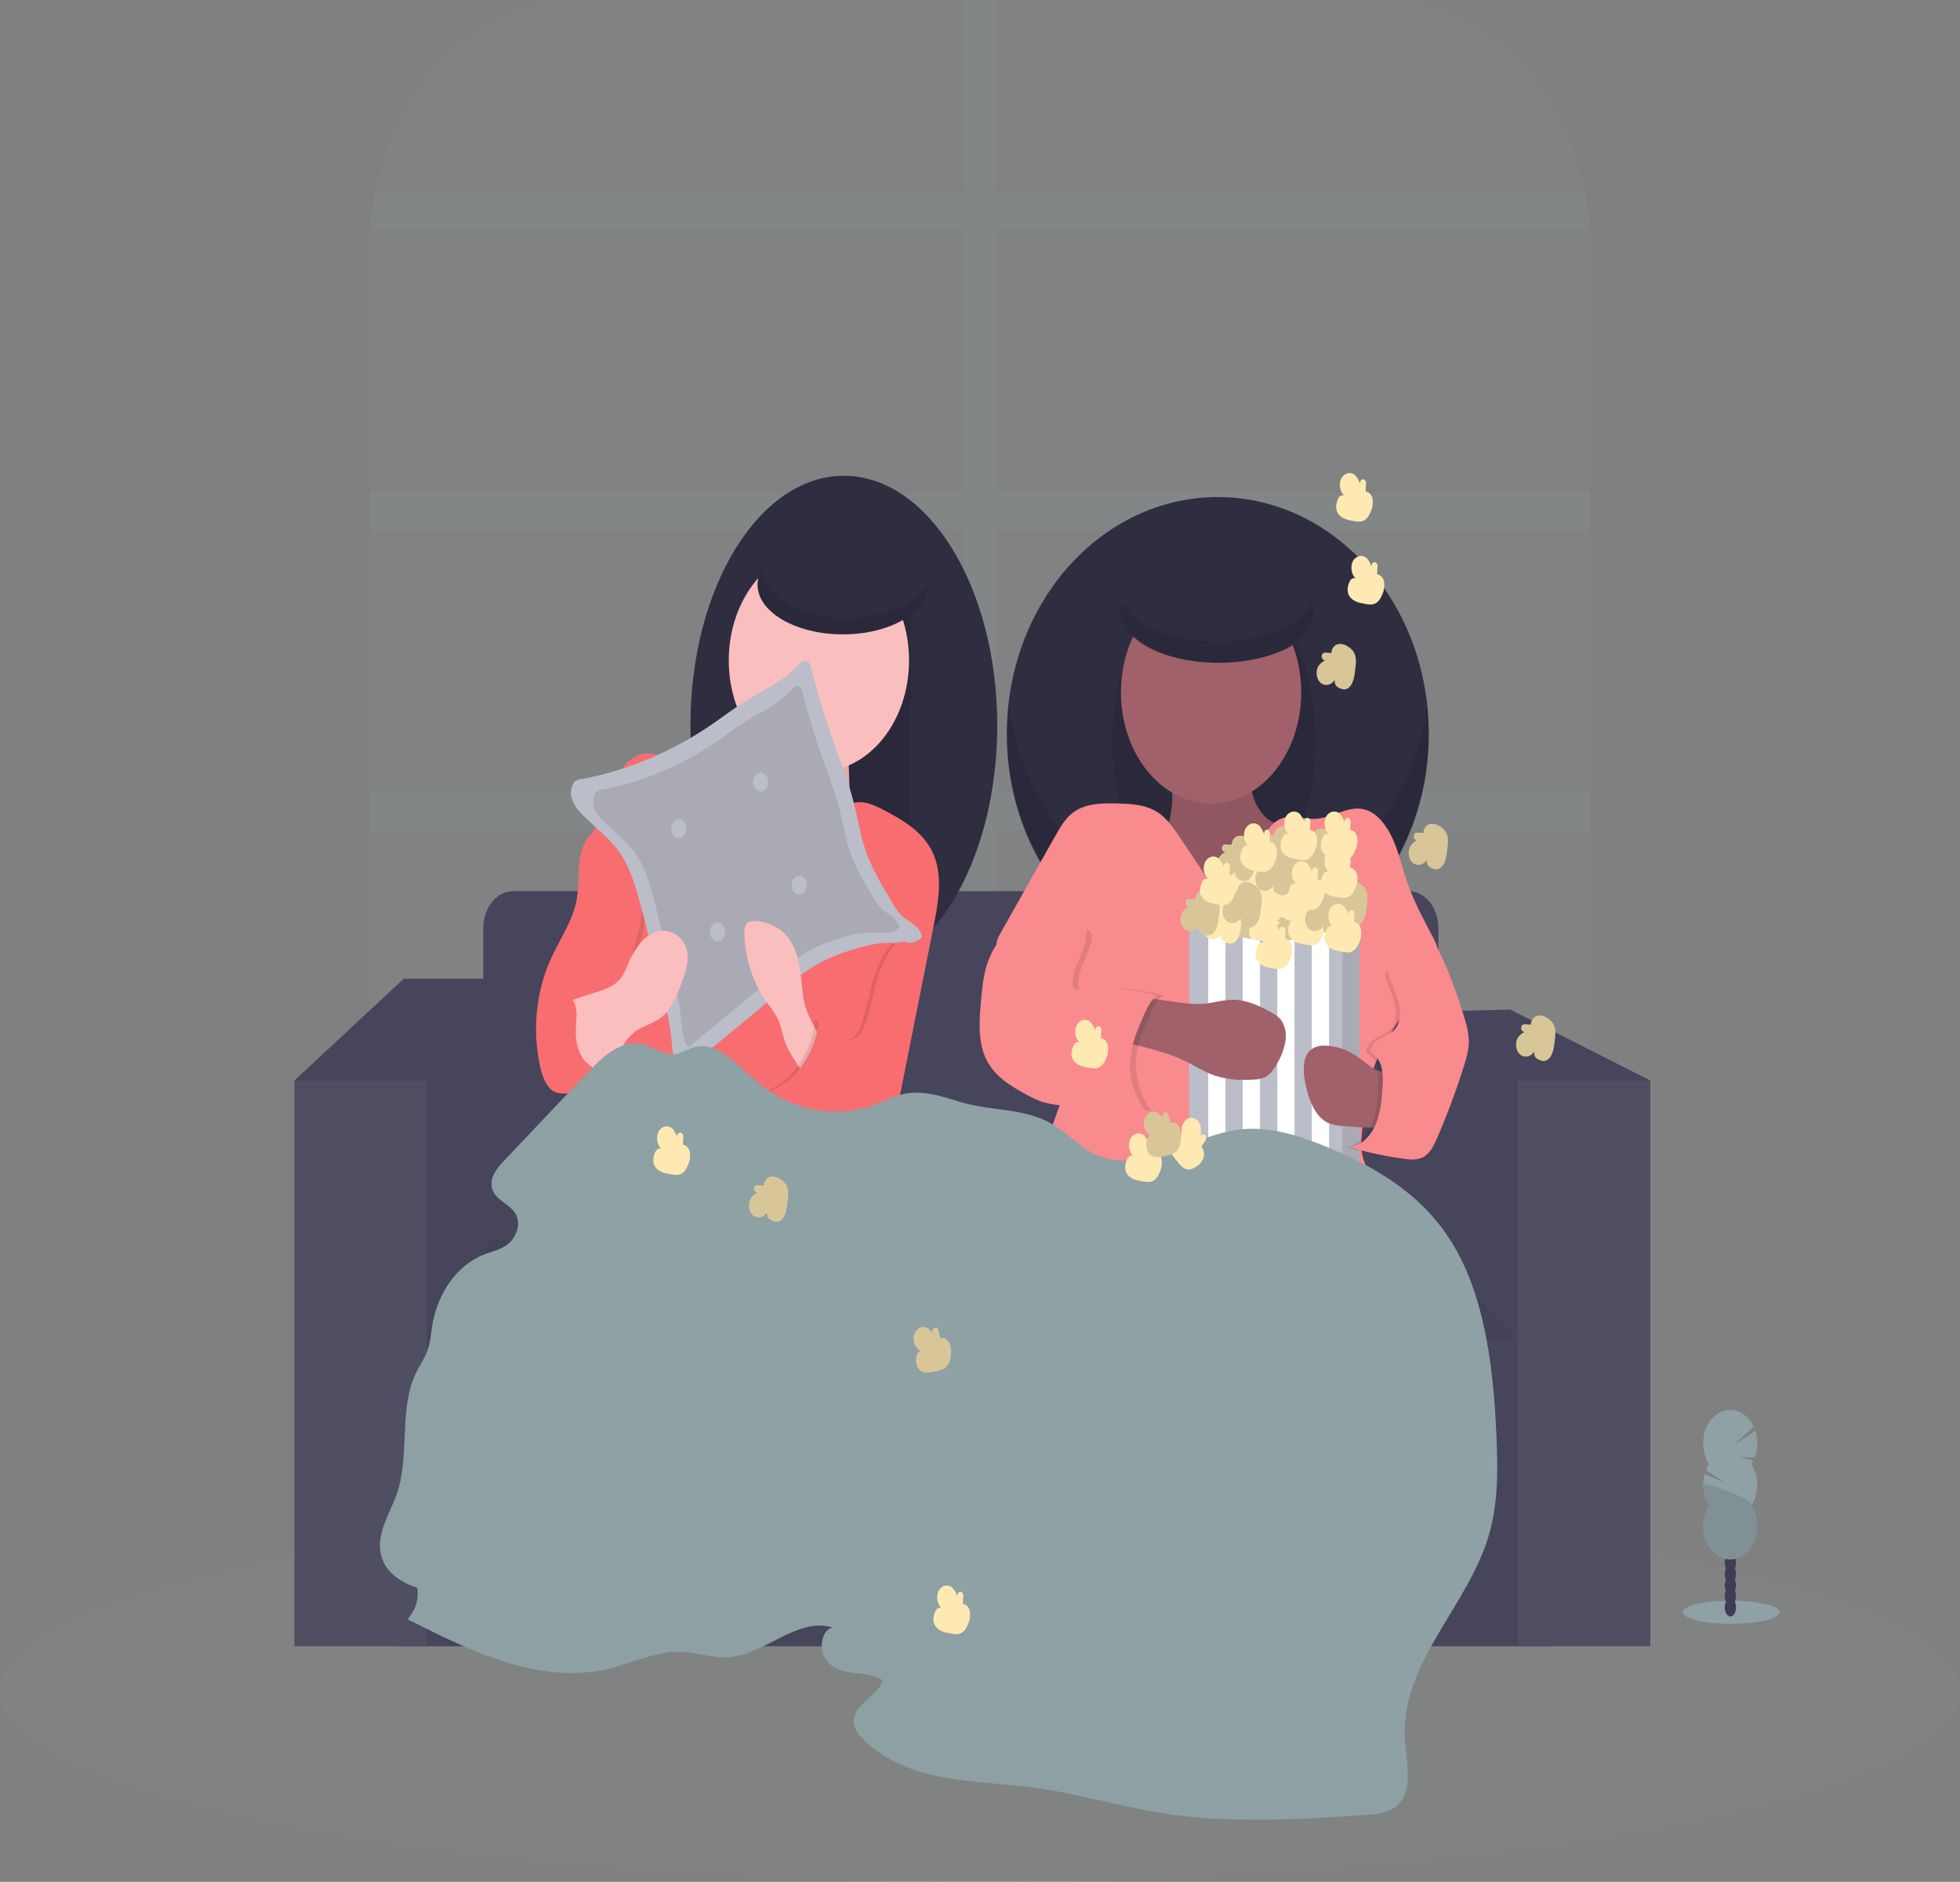 <svg width="1022" height="981" viewBox="0 0 1022 981" fill="none" xmlns="http://www.w3.org/2000/svg">
<rect x="0" y="0" width="1022" height="981" fill="#808080" stroke="none"/>
<g clip-path="url(#clip0)">
<path opacity="0.1" d="M829 130.023V654.777C829.004 671.854 826.281 688.763 820.987 704.541C815.693 720.318 807.932 734.653 798.147 746.728C788.361 758.803 776.744 768.38 763.958 774.913C751.172 781.445 737.468 784.805 723.63 784.8H298.37C274.56 784.84 251.446 774.893 232.82 756.592C225.111 749.014 218.292 740.152 212.56 730.259C199.834 708.222 192.997 681.836 193 654.777V130.023C193 126.543 193.11 123.1 193.33 119.694C193.749 113.043 194.589 106.442 195.84 99.951C201.329 71.489 214.434 46.141 233.039 28.005C251.643 9.868 274.66 0.002 298.37 0H723.63C747.34 0.002 770.357 9.868 788.961 28.005C807.566 46.141 820.671 71.489 826.16 99.951C827.411 106.442 828.25 113.043 828.67 119.694C828.89 123.1 829 126.543 829 130.023Z" fill="#8EA1A5"/>
<path opacity="0.1" d="M519 413.377H829V433.121H519V570.091H829V589.834H519V784.8H503V589.834H193V570.091H503V433.121H193V413.377H503V276.408H193V256.664H503V119.694H193.33C193.749 113.043 194.589 106.442 195.84 99.951H503V0H519V99.951H826.16C827.411 106.442 828.25 113.043 828.67 119.694H519V256.664H829V276.408H519V413.377Z" fill="#8EA1A5"/>
<path opacity="0.1" d="M511 981C793.218 981 1022 936.709 1022 882.073C1022 827.438 793.218 783.146 511 783.146C228.783 783.146 0 827.438 0 882.073C0 936.709 228.783 981 511 981Z" fill="#8EA1A5"/>
<path d="M902.7 846.51C916.673 846.51 928 843.82 928 840.501C928 837.182 916.673 834.492 902.7 834.492C888.727 834.492 877.4 837.182 877.4 840.501C877.4 843.82 888.727 846.51 902.7 846.51Z" fill="#8EA1A5"/>
<path d="M902.28 842.722C903.909 842.722 905.23 840.59 905.23 837.959C905.23 835.328 903.909 833.196 902.28 833.196C900.651 833.196 899.33 835.328 899.33 837.959C899.33 840.59 900.651 842.722 902.28 842.722Z" fill="#3F3D56"/>
<path d="M902.28 836.898C903.909 836.898 905.23 834.765 905.23 832.135C905.23 829.504 903.909 827.372 902.28 827.372C900.651 827.372 899.33 829.504 899.33 832.135C899.33 834.765 900.651 836.898 902.28 836.898Z" fill="#3F3D56"/>
<path d="M902.28 831.086C903.909 831.086 905.23 828.953 905.23 826.323C905.23 823.692 903.909 821.56 902.28 821.56C900.651 821.56 899.33 823.692 899.33 826.323C899.33 828.953 900.651 831.086 902.28 831.086Z" fill="#3F3D56"/>
<path d="M902.28 825.274C903.909 825.274 905.23 823.142 905.23 820.511C905.23 817.881 903.909 815.748 902.28 815.748C900.651 815.748 899.33 817.881 899.33 820.511C899.33 823.142 900.651 825.274 902.28 825.274Z" fill="#3F3D56"/>
<path d="M902.28 819.45C903.909 819.45 905.23 817.317 905.23 814.686C905.23 812.056 903.909 809.923 902.28 809.923C900.651 809.923 899.33 812.056 899.33 814.686C899.33 817.317 900.651 819.45 902.28 819.45Z" fill="#3F3D56"/>
<path d="M902.28 813.638C903.909 813.638 905.23 811.505 905.23 808.874C905.23 806.244 903.909 804.111 902.28 804.111C900.651 804.111 899.33 806.244 899.33 808.874C899.33 811.505 900.651 813.638 902.28 813.638Z" fill="#3F3D56"/>
<path d="M902.28 807.826C903.909 807.826 905.23 805.693 905.23 803.063C905.23 800.432 903.909 798.3 902.28 798.3C900.651 798.3 899.33 800.432 899.33 803.063C899.33 805.693 900.651 807.826 902.28 807.826Z" fill="#3F3D56"/>
<path d="M913.3 763.267C913.705 762.634 914.073 761.966 914.4 761.268L906.66 759.701L915.03 759.775C915.832 757.619 916.269 755.283 916.316 752.911C916.362 750.54 916.016 748.181 915.3 745.979L904.07 753.173L914.43 743.771C913.463 741.69 912.159 739.878 910.599 738.448C909.038 737.018 907.256 736 905.362 735.46C903.468 734.919 901.505 734.867 899.594 735.306C897.683 735.746 895.866 736.667 894.257 738.013C892.649 739.358 891.282 741.099 890.244 743.127C889.205 745.154 888.517 747.424 888.223 749.795C887.928 752.166 888.034 754.586 888.532 756.904C889.031 759.222 889.912 761.389 891.12 763.267C890.495 764.252 889.955 765.314 889.51 766.438L899.51 772.88L888.8 768.437C888.045 771.18 887.857 774.113 888.253 776.968C888.649 779.823 889.618 782.511 891.07 784.787C889.433 787.356 888.414 790.441 888.131 793.689C887.848 796.938 888.311 800.22 889.468 803.159C890.625 806.098 892.428 808.576 894.673 810.31C896.917 812.044 899.512 812.963 902.16 812.963C904.808 812.963 907.403 812.044 909.647 810.31C911.892 808.576 913.695 806.098 914.852 803.159C916.009 800.22 916.472 796.938 916.189 793.689C915.906 790.441 914.887 787.356 913.25 784.787C915.206 781.72 916.27 777.93 916.27 774.027C916.27 770.124 915.206 766.334 913.25 763.267H913.3Z" fill="#8EA1A5"/>
<path opacity="0.1" d="M888.1 774.028C888.09 777.929 889.147 781.72 891.1 784.788C889.463 787.356 888.444 790.441 888.161 793.69C887.878 796.938 888.341 800.22 889.498 803.159C890.655 806.098 892.458 808.577 894.703 810.31C896.947 812.044 899.542 812.964 902.19 812.964C904.838 812.964 907.433 812.044 909.677 810.31C911.922 808.577 913.725 806.098 914.882 803.159C916.039 800.22 916.502 796.938 916.219 793.69C915.936 790.441 914.917 787.356 913.28 784.788C915.19 781.826 888.1 772.078 888.1 774.028Z" fill="black"/>
<path d="M809.5 687.317H206.5V858.221H809.5V687.317Z" fill="#46455B"/>
<path d="M210.5 510.243L153.5 563.304L197.5 612.662L222.5 563.304L256.5 510.243H210.5Z" fill="#46455B"/>
<path d="M799.5 574.41L791.5 563.304L740.5 527.519L787.5 526.285L860.5 563.304L830.5 586.749L799.5 574.41Z" fill="#46455B"/>
<path d="M206.5 576.877L256.5 510.243V663.255L222.5 697.805L201.5 662.021L206.5 576.877Z" fill="#46455B"/>
<path d="M800.5 604.025L791.5 563.304L774.5 536.157L740.5 527.519V697.806H809.5L800.5 604.025Z" fill="#46455B"/>
<path d="M267.55 464.587H734.45C738.574 464.587 742.529 466.609 745.445 470.207C748.362 473.805 750 478.686 750 483.775V659.553H252V483.775C252 478.686 253.638 473.805 256.555 470.207C259.471 466.609 263.426 464.587 267.55 464.587V464.587Z" fill="#46455B"/>
<path d="M222.5 697.806L256.5 645.979H740.5L791.5 697.806H222.5Z" fill="#46455B"/>
<path opacity="0.05" d="M222.5 697.806L256.5 645.979H740.5L791.5 697.806H222.5Z" fill="black"/>
<path d="M222.5 563.304H153.5V858.221H222.5V563.304Z" fill="#46455B"/>
<path opacity="0.05" d="M222.5 563.304H153.5V858.221H222.5V563.304Z" fill="white"/>
<path d="M860.5 563.304H791.5V858.221H860.5V563.304Z" fill="#46455B"/>
<path opacity="0.05" d="M860.5 563.304H791.5V858.221H860.5V563.304Z" fill="white"/>
<path d="M440 508.392C484.183 508.392 520 450.107 520 378.209C520 306.311 484.183 248.026 440 248.026C395.817 248.026 360 306.311 360 378.209C360 450.107 395.817 508.392 440 508.392Z" fill="#2F2E41"/>
<path d="M475 322.064H386V475.075H475V322.064Z" fill="#2F2E41"/>
<path opacity="0.1" d="M475 322.064H386V475.075H475V322.064Z" fill="black"/>
<path d="M392.46 411.798C389.676 415.983 386.08 419.233 382.008 421.247C377.935 423.262 373.516 423.976 369.16 423.323C368.76 430.999 372.98 437.736 376.97 443.647L408.2 489.883C408.323 490.25 408.525 490.567 408.785 490.801C409.044 491.035 409.351 491.176 409.671 491.209C409.991 491.243 410.312 491.166 410.6 490.989C410.887 490.812 411.129 490.54 411.3 490.204L459 434.367C454.24 436.835 448.61 432.924 446 427.42C443.39 421.917 443.13 415.303 442.89 408.911C442.543 399.368 442.21 389.834 441.89 380.307C441.81 378.185 441.64 375.84 440.37 374.409C439.382 373.491 438.203 372.939 436.97 372.817C429.44 371.225 405.97 362.946 401.62 372.719C399.62 377.173 400.52 385.86 399.62 390.895C398.27 398.36 396.36 405.801 392.46 411.798Z" fill="#FBBEBE"/>
<path opacity="0.1" d="M392.46 411.798C389.676 415.983 386.08 419.233 382.008 421.247C377.935 423.262 373.516 423.976 369.16 423.323C368.76 430.999 372.98 437.736 376.97 443.647L408.2 489.883C408.323 490.25 408.525 490.567 408.785 490.801C409.044 491.035 409.351 491.176 409.671 491.209C409.991 491.243 410.312 491.166 410.6 490.989C410.887 490.812 411.129 490.54 411.3 490.204L459 434.367C454.24 436.835 448.61 432.924 446 427.42C443.39 421.917 443.13 415.303 442.89 408.911C442.543 399.368 442.21 389.834 441.89 380.307C441.81 378.185 441.64 375.84 440.37 374.409C439.382 373.491 438.203 372.939 436.97 372.817C429.44 371.225 405.97 362.946 401.62 372.719C399.62 377.173 400.52 385.86 399.62 390.895C398.27 398.36 396.36 405.801 392.46 411.798Z" fill="black"/>
<path d="M427 402.272C452.957 402.272 474 376.306 474 344.276C474 312.245 452.957 286.279 427 286.279C401.043 286.279 380 312.245 380 344.276C380 376.306 401.043 402.272 427 402.272Z" fill="#FBBEBE"/>
<path d="M410 461.058L402.46 431.726C399.46 419.979 395.2 406.665 385.7 402.876C379.7 400.507 373.23 402.679 366.98 402.025C354.82 400.729 342.98 388.797 331.61 394.263C317.61 400.976 317.73 427.506 305.3 437.921C305.3 462.711 311.79 485.737 315.3 510.132C318.81 534.528 319.82 560.861 310.66 582.936C306.78 592.29 301.23 600.434 297.09 609.614C290.303 624.753 287.527 642.134 289.15 659.318C342.23 660.141 395.317 660.338 448.41 659.911C447.92 651.421 444.85 643.055 444.35 634.565C444.05 632.003 444.214 629.39 444.83 626.915C446 623.213 448.98 621.004 451.53 618.598C454.946 615.349 457.84 611.339 460.06 606.776C463.6 599.508 465.28 591.13 466.92 582.887L486.8 482.936C489.17 471.028 491.47 458.035 487.35 446.879C482.83 434.626 471.99 428.259 461.98 422.891C455.98 419.646 449.08 416.364 442.98 419.35C437.98 421.818 434.84 427.728 431.68 433.084C425.566 443.631 418.266 453.051 410 461.058V461.058Z" fill="#F86D70"/>
<path opacity="0.1" d="M304.77 446.719C303.21 453.926 304.08 461.625 302.93 468.931C301 481.159 293.77 490.883 288.93 501.791C281.429 518.73 279.53 538.593 283.63 557.22C284.85 562.662 287.02 568.487 291.3 570.486C294.36 571.929 297.78 571.028 301.05 571.386C305.37 571.855 309.86 574.496 313.85 572.398C318.78 569.807 319.76 561.897 320.3 555.32C321.544 540.068 324.205 525.042 328.23 510.54C332.23 496.028 337.72 481.628 337.64 466.29C337.58 455.48 326.36 465.426 319.04 459.022C310.78 451.84 307.48 434.269 304.77 446.719Z" fill="black"/>
<path d="M302.77 445.485C301.21 452.691 302.08 460.391 300.93 467.696C299 479.925 291.77 489.649 286.93 500.557C279.429 517.496 277.53 537.358 281.63 555.986C282.85 561.428 285.02 567.252 289.3 569.251C292.36 570.695 295.78 569.794 299.05 570.152C303.37 570.621 307.86 573.262 311.85 571.164C316.78 568.573 317.76 560.663 318.3 554.086C319.544 538.834 322.205 523.808 326.23 509.306C330.23 494.794 335.72 480.394 335.64 465.056C335.58 454.246 331.73 442.301 324.41 435.897C316.15 428.715 305.48 433.034 302.77 445.485Z" fill="#F86D70"/>
<path d="M371.2 377.629C377.2 373.483 383.11 368.992 389.29 365.142C398.95 359.182 409.81 354.53 417.41 345.398C417.801 344.938 418.282 344.608 418.806 344.441C419.33 344.275 419.879 344.276 420.402 344.446C420.926 344.615 421.405 344.947 421.795 345.409C422.185 345.872 422.472 346.45 422.63 347.089C425.9 360.231 429.769 373.134 434.22 385.736C438.06 396.595 442.34 407.257 445.22 418.56C447.22 426.42 448.47 434.601 450.96 442.166C454.21 452.037 459.4 460.823 464.55 469.436C466.44 472.62 468.39 475.853 471.04 478.074C474.76 481.196 480.31 483.195 480.7 488.723C475.87 493.029 469.3 491.61 463.35 491.549C457.4 491.487 451.35 493.005 445.47 494.794C438.601 496.728 431.902 499.489 425.47 503.037C419.21 506.677 413.47 511.465 407.67 516.228L354.5 560.243C350.59 554.728 350.74 546.67 349.9 539.365C349.183 534.108 348.154 528.924 346.82 523.854L341.52 501.828C339 491.364 336.52 480.912 333.68 470.559C331.34 461.921 328.74 453.197 324.16 446.065C318.64 437.427 310.7 431.825 303.81 424.878C301.37 422.41 298.96 419.596 298.05 415.87C297.748 414.653 297.663 413.37 297.801 412.109C297.939 410.848 298.297 409.639 298.85 408.565C300.31 405.961 302.4 406.344 304.72 405.887C310.38 404.776 315.993 403.374 321.56 401.679C332.603 398.298 343.397 393.782 353.83 388.18C359.757 385.021 365.547 381.504 371.2 377.629Z" fill="#BBBDC8"/>
<path opacity="0.1" d="M373.38 386.761C378.65 383.158 383.77 379.209 389.16 375.877C397.6 370.67 407.06 366.622 413.69 358.688C414.03 358.282 414.45 357.992 414.907 357.844C415.365 357.696 415.846 357.695 416.304 357.843C416.762 357.99 417.181 358.28 417.522 358.686C417.863 359.091 418.114 359.597 418.25 360.157C421.101 371.621 424.476 382.876 428.36 393.868C431.71 403.345 435.44 412.649 437.93 422.509C439.65 429.357 440.76 436.452 442.93 443.103C445.76 451.741 450.3 459.379 454.78 466.894C456.309 469.779 458.223 472.324 460.44 474.421C463.7 477.149 468.54 478.888 468.87 483.726C464.66 487.427 458.93 486.193 453.74 486.193C448.467 486.324 443.229 487.278 438.15 489.032C432.162 490.715 426.324 493.125 420.72 496.226C415.313 499.584 410.122 503.445 405.19 507.775L358.8 546.115C355.39 541.302 355.53 534.232 354.8 527.889C354.178 523.289 353.283 518.752 352.12 514.315L347.49 495.103C345.29 485.971 343.09 476.852 340.65 467.82C338.65 460.28 336.35 452.679 332.35 446.448C327.53 438.933 320.61 434.034 314.59 427.938C312.47 425.803 310.36 423.335 309.59 420.09C309.326 419.03 309.252 417.911 309.373 416.812C309.494 415.712 309.807 414.658 310.29 413.723C311.56 411.44 313.39 411.773 315.41 411.378C320.35 410.416 325.247 409.182 330.1 407.676C339.735 404.735 349.151 400.797 358.25 395.904C363.417 393.157 368.46 390.109 373.38 386.761Z" fill="black"/>
<path d="M353.97 436.995C356.179 436.995 357.97 434.785 357.97 432.059C357.97 429.333 356.179 427.124 353.97 427.124C351.761 427.124 349.97 429.333 349.97 432.059C349.97 434.785 351.761 436.995 353.97 436.995Z" fill="#BBBDC8"/>
<path d="M396.62 412.625C398.829 412.625 400.62 410.415 400.62 407.689C400.62 404.963 398.829 402.753 396.62 402.753C394.411 402.753 392.62 404.963 392.62 407.689C392.62 410.415 394.411 412.625 396.62 412.625Z" fill="#BBBDC8"/>
<path d="M374.14 490.747C376.349 490.747 378.14 488.537 378.14 485.811C378.14 483.085 376.349 480.875 374.14 480.875C371.931 480.875 370.14 483.085 370.14 485.811C370.14 488.537 371.931 490.747 374.14 490.747Z" fill="#BBBDC8"/>
<path d="M416.79 466.376C418.999 466.376 420.79 464.166 420.79 461.44C420.79 458.714 418.999 456.504 416.79 456.504C414.581 456.504 412.79 458.714 412.79 461.44C412.79 464.166 414.581 466.376 416.79 466.376Z" fill="#BBBDC8"/>
<path d="M312.29 516.833C316.29 515.413 320.5 513.859 323.44 510.219C325.72 507.38 326.99 503.567 328.59 500.088C331.78 493.14 336.83 486.983 343.18 485.453C349.53 483.923 356.99 488.451 358.35 496.262C359.23 501.346 357.51 506.517 355.8 511.28C353.24 518.412 350.35 525.89 345.07 530.196C340.45 533.96 334.56 534.787 330.02 538.698C326.02 542.153 323.5 547.62 320.02 551.877C315.471 557.406 309.453 560.715 303.08 561.193C302.112 561.335 301.131 561.169 300.23 560.712C299.347 560.067 298.605 559.164 298.07 558.084C295.13 553.148 292.15 548.064 290.59 542.228C285.16 521.879 300.53 520.991 312.29 516.833Z" fill="#FBBEBE"/>
<path d="M418.83 519.548C417.48 509.602 417.3 498.755 412.32 490.759C408.15 484.084 401.22 480.703 394.4 480.135C392.4 479.962 390.05 480.209 388.89 482.233C388.23 483.661 387.966 485.316 388.14 486.946C388.562 499.584 392.383 511.689 399 521.349C401.49 524.953 404.38 528.235 406.12 532.455C407.64 536.095 408.2 540.254 409.61 543.956C411.45 548.78 414.61 552.593 417.03 557.036C420.461 563.399 422.24 570.901 422.13 578.543C424.77 573.225 424.45 566.574 424.7 560.343C425.03 551.569 430.01 546.769 426.78 539.612C423.55 532.455 420 528.247 418.83 519.548Z" fill="#FBBEBE"/>
<path opacity="0.1" d="M455.74 509.639C453.21 517.783 451.91 526.495 448.93 534.404C448.144 536.878 446.797 539.021 445.05 540.574C441.85 543.042 437.62 541.512 434.44 539.056C431.26 536.601 428.44 533.22 424.97 531.591C423.41 550.335 410.79 566.833 395.71 569.844C404.71 580.049 414.19 591.389 416.22 606.246C416.6 608.973 416.73 611.873 417.91 614.229C419.81 617.993 423.82 619.227 427.42 619.165C436.57 619.079 444.96 613.119 452.6 606.826C455.18 604.728 457.79 602.482 459.51 599.323C461.23 596.164 461.97 592.154 462.62 588.329C467.04 562.407 471.457 536.473 475.87 510.527C477.07 503.481 476.87 489.636 468.01 491.031C462 492.116 457.6 503.679 455.74 509.639Z" fill="black"/>
<path d="M457.74 509.639C455.21 517.783 453.91 526.495 450.93 534.404C450.144 536.878 448.797 539.021 447.05 540.574C443.85 543.042 439.62 541.512 436.44 539.056C433.26 536.601 430.44 533.22 426.97 531.591C425.41 550.335 412.79 566.833 397.71 569.844C406.71 580.049 416.19 591.389 418.22 606.246C418.6 608.973 418.73 611.873 419.91 614.229C421.81 617.993 425.82 619.227 429.42 619.165C438.57 619.079 446.96 613.119 454.6 606.826C457.18 604.728 459.79 602.482 461.51 599.323C463.23 596.164 463.97 592.154 464.62 588.329C469.04 562.407 473.457 536.473 477.87 510.527C479.07 503.481 478.87 489.636 470.01 491.031C464 492.116 459.6 503.679 457.74 509.639Z" fill="#F86D70"/>
<path d="M311.86 557.763C311.5 560.021 309.69 561.391 308.05 562.477C304.88 564.587 301.43 566.771 297.86 566.179C294.29 565.586 291.3 562.329 288.96 558.874C287.794 557.23 286.788 555.424 285.96 553.494C282.35 544.695 281.96 507.257 296.88 519.473C303.04 524.533 299.57 533.17 300.34 540.611C300.677 545.024 302.105 549.202 304.43 552.58C304.88 553.222 311.63 559.219 311.86 557.763Z" fill="#F86D70"/>
<path d="M439.5 330.702C464.077 330.702 484 319.1 484 304.789C484 290.477 464.077 278.875 439.5 278.875C414.923 278.875 395 290.477 395 304.789C395 319.1 414.923 330.702 439.5 330.702Z" fill="#2F2E41"/>
<path opacity="0.1" d="M441.5 322.064C417.42 322.064 397.83 310.958 397.04 297.015C395.763 299.303 395.066 302.01 395.04 304.789C395.04 319.103 414.96 330.702 439.54 330.702C464.12 330.702 484.04 319.103 484.04 304.789C484.04 304.492 484.04 304.209 484.04 303.925C478.29 314.438 461.43 322.064 441.5 322.064Z" fill="black"/>
<path d="M635 505.924C695.751 505.924 745 450.678 745 382.528C745 314.378 695.751 259.132 635 259.132C574.249 259.132 525 314.378 525 382.528C525 450.678 574.249 505.924 635 505.924Z" fill="#2F2E41"/>
<path opacity="0.1" d="M635 473.842C579.29 473.842 533.25 427.371 526 367.104C525.338 372.619 525.004 378.187 525 383.762C525 451.914 574.25 507.159 635 507.159C695.75 507.159 745 451.914 745 383.762C744.996 378.187 744.662 372.619 744 367.104C736.75 427.371 690.71 473.842 635 473.842Z" fill="black"/>
<path d="M633 475.076C662.271 475.076 686 435.575 686 386.847C686 338.12 662.271 298.619 633 298.619C603.729 298.619 580 338.12 580 386.847C580 435.575 603.729 475.076 633 475.076Z" fill="#2F2E41"/>
<path opacity="0.1" d="M633 475.076C662.271 475.076 686 435.575 686 386.847C686 338.12 662.271 298.619 633 298.619C603.729 298.619 580 338.12 580 386.847C580 435.575 603.729 475.076 633 475.076Z" fill="black"/>
<path d="M608.63 431.566C606.63 437.662 602.63 444.14 596.63 444.609C604.63 452.716 612.73 460.91 622.29 466.82C631.85 472.731 643.17 476.199 654.05 474.076C661.73 472.583 668.71 468.425 675.23 463.871C686.33 456.122 697.23 445.942 700.04 432.146C691.706 432.663 683.353 432.469 675.04 431.566C670.73 431.11 666.32 430.406 662.58 428.086C660.284 426.591 658.254 424.543 656.611 422.063C654.967 419.583 653.743 416.722 653.01 413.649C651.52 407.825 651.55 401.692 651.82 395.658C651.97 392.141 652.08 388.254 649.89 385.564C647.7 382.874 644.08 382.516 640.79 382.43C634.173 382.264 627.555 382.747 621 383.873C617.561 384.314 614.155 385.077 610.81 386.156C606.47 387.785 606.88 387.156 607.93 391.635C611.19 405.357 613.18 417.696 608.63 431.566Z" fill="#A0616A"/>
<path opacity="0.1" d="M608.63 431.566C606.63 437.662 602.63 444.14 596.63 444.609C604.63 452.716 612.73 460.91 622.29 466.82C631.85 472.731 643.17 476.199 654.05 474.076C661.73 472.583 668.71 468.425 675.23 463.871C686.33 456.122 697.23 445.942 700.04 432.146C691.706 432.663 683.353 432.469 675.04 431.566C670.73 431.11 666.32 430.406 662.58 428.086C660.284 426.591 658.254 424.543 656.611 422.063C654.967 419.583 653.743 416.722 653.01 413.649C651.52 407.825 651.55 401.692 651.82 395.658C651.97 392.141 652.08 388.254 649.89 385.564C647.7 382.874 644.08 382.516 640.79 382.43C634.173 382.264 627.555 382.747 621 383.873C617.561 384.314 614.155 385.077 610.81 386.156C606.47 387.785 606.88 387.156 607.93 391.635C611.19 405.357 613.18 417.696 608.63 431.566Z" fill="black"/>
<path d="M631.5 418.93C657.457 418.93 678.5 392.964 678.5 360.934C678.5 328.903 657.457 302.938 631.5 302.938C605.543 302.938 584.5 328.903 584.5 360.934C584.5 392.964 605.543 418.93 631.5 418.93Z" fill="#A0616A"/>
<path d="M615.3 436.675C612.23 432.134 609.07 427.494 604.98 424.409C598.28 419.337 589.98 419.017 582.13 418.856C573.62 418.671 564.37 418.77 557.64 425.199C554.64 428.098 552.34 432.072 550.15 435.971L521.64 486.564C520.53 488.538 519.36 490.771 519.64 493.153C519.959 494.867 520.65 496.441 521.64 497.706L553 546.028C554.79 548.78 556.64 551.68 557.24 555.135C557.84 558.59 557.1 562.218 556.14 565.574C552.35 578.889 545.14 591.487 545.8 605.518C546.27 614.674 550.15 623.089 554.9 630.197C565.8 646.399 581.49 656.937 597.9 662.687C614.31 668.437 631.54 669.696 648.61 669.832C680.79 670.091 714.61 665.76 741.19 643.363L720.3 619.079C716.17 614.266 711.84 609.084 710.41 602.297C709.41 597.731 709.89 592.919 710.34 588.242C711.18 579.691 712.02 571.078 714.26 562.934C720.49 540.241 736.5 524.088 747.18 504.086C748.52 501.618 749.82 498.78 749.67 495.781C749.55 493.252 748.41 490.994 747.3 488.871C742.42 479.53 737.36 470.238 733.82 460.021C731.18 452.42 729.39 444.337 726.12 437.119C722.85 429.9 717.66 423.409 711.12 421.892C702.7 419.942 694.49 426.445 685.94 426.889C679.68 427.222 673.15 424.323 667.3 427.074C660.36 430.344 657.3 439.994 653.41 447.83C650.54 453.666 641.98 469.634 635.27 465.71C631.62 463.563 628.27 455.838 625.65 452.05L615.3 436.675Z" fill="#F98A8D"/>
<path d="M652.74 475.902C651.156 474.8 649.316 474.391 647.52 474.742C646.633 474.952 645.827 475.519 645.228 476.354C644.629 477.189 644.271 478.245 644.21 479.357L641.32 479.147C640.986 479.104 640.649 479.124 640.32 479.209C639.902 479.32 639.538 479.632 639.306 480.075C639.074 480.518 638.995 481.057 639.085 481.572C639.175 482.088 639.428 482.538 639.787 482.823C640.146 483.109 640.582 483.207 641 483.096C639.582 483.79 638.317 484.89 637.31 486.304C636.555 487.704 636.279 489.415 636.541 491.065C636.804 492.715 637.583 494.17 638.71 495.115C639.893 495.954 641.283 496.231 642.62 495.895C643.957 495.559 645.148 494.632 645.97 493.289C645.801 494.026 645.849 494.813 646.105 495.511C646.361 496.209 646.809 496.772 647.37 497.102C652.79 500.717 655.55 495.806 656.29 490.117C657.13 483.873 658.21 479.234 652.74 475.902Z" fill="#FFE9B3"/>
<path opacity="0.15" d="M652.74 475.902C651.156 474.8 649.316 474.391 647.52 474.742C646.633 474.952 645.827 475.519 645.228 476.354C644.629 477.189 644.271 478.245 644.21 479.357L641.32 479.147C640.986 479.104 640.649 479.124 640.32 479.209C639.902 479.32 639.538 479.632 639.306 480.075C639.074 480.518 638.995 481.057 639.085 481.572C639.175 482.088 639.428 482.538 639.787 482.823C640.146 483.109 640.582 483.207 641 483.096C639.582 483.79 638.317 484.89 637.31 486.304C636.555 487.704 636.279 489.415 636.541 491.065C636.804 492.715 637.583 494.17 638.71 495.115C639.893 495.954 641.283 496.231 642.62 495.895C643.957 495.559 645.148 494.632 645.97 493.289C645.801 494.026 645.849 494.813 646.105 495.511C646.361 496.209 646.809 496.772 647.37 497.102C652.79 500.717 655.55 495.806 656.29 490.117C657.13 483.873 658.21 479.234 652.74 475.902Z" fill="black"/>
<path d="M667.5 471.707C665.916 470.603 664.075 470.198 662.28 470.559C661.394 470.765 660.588 471.329 659.991 472.163C659.393 472.996 659.038 474.051 658.98 475.162L656.09 474.952C655.756 474.91 655.419 474.931 655.09 475.014C654.699 475.165 654.368 475.49 654.159 475.925C653.95 476.36 653.879 476.875 653.96 477.371C654.066 477.86 654.317 478.282 654.664 478.554C655.01 478.825 655.426 478.927 655.83 478.839C654.413 479.536 653.149 480.635 652.14 482.047C651.388 483.448 651.113 485.158 651.375 486.807C651.637 488.456 652.415 489.911 653.54 490.858C654.723 491.699 656.114 491.979 657.453 491.645C658.791 491.311 659.985 490.386 660.81 489.044C660.641 489.778 660.688 490.562 660.942 491.258C661.197 491.953 661.642 492.515 662.2 492.844C667.63 496.472 670.38 491.611 671.13 485.873C671.9 479.678 673 475.038 667.5 471.707Z" fill="#FFE9B3"/>
<path d="M679.54 473.829C677.959 472.728 676.122 472.324 674.33 472.682C673.442 472.885 672.634 473.448 672.035 474.282C671.435 475.116 671.078 476.172 671.02 477.284L668.13 477.074C667.796 477.031 667.459 477.051 667.13 477.136C666.739 477.288 666.408 477.612 666.199 478.047C665.99 478.482 665.919 478.997 666 479.493C666.106 479.982 666.357 480.404 666.704 480.676C667.05 480.948 667.466 481.05 667.87 480.961C666.45 481.652 665.185 482.752 664.18 484.17C663.425 485.57 663.149 487.28 663.411 488.93C663.674 490.58 664.453 492.036 665.58 492.98C666.761 493.823 668.151 494.104 669.488 493.77C670.826 493.436 672.018 492.51 672.84 491.166C672.672 491.902 672.72 492.687 672.976 493.383C673.232 494.079 673.68 494.64 674.24 494.967C679.66 498.595 682.41 493.671 683.16 487.995C683.94 481.862 685 477.161 679.54 473.829Z" fill="#FFE9B3"/>
<path opacity="0.15" d="M679.54 473.829C677.959 472.728 676.122 472.324 674.33 472.682C673.442 472.885 672.634 473.448 672.035 474.282C671.435 475.116 671.078 476.172 671.02 477.284L668.13 477.074C667.796 477.031 667.459 477.051 667.13 477.136C666.739 477.288 666.408 477.612 666.199 478.047C665.99 478.482 665.919 478.997 666 479.493C666.106 479.982 666.357 480.404 666.704 480.676C667.05 480.948 667.466 481.05 667.87 480.961C666.45 481.652 665.185 482.752 664.18 484.17C663.425 485.57 663.149 487.28 663.411 488.93C663.674 490.58 664.453 492.036 665.58 492.98C666.761 493.823 668.151 494.104 669.488 493.77C670.826 493.436 672.018 492.51 672.84 491.166C672.672 491.902 672.72 492.687 672.976 493.383C673.232 494.079 673.68 494.64 674.24 494.967C679.66 498.595 682.41 493.671 683.16 487.995C683.94 481.862 685 477.161 679.54 473.829Z" fill="black"/>
<path d="M709 482.479V615.031C708.997 615.875 708.725 616.683 708.241 617.279C707.758 617.875 707.103 618.212 706.42 618.215H622.58C621.897 618.212 621.242 617.875 620.759 617.279C620.275 616.683 620.003 615.875 620 615.031V482.479C619.999 481.95 620.105 481.43 620.309 480.964C620.512 480.498 620.806 480.103 621.164 479.812C621.522 479.522 621.934 479.347 622.361 479.302C622.788 479.257 623.217 479.344 623.61 479.555C625.743 480.69 627.873 481.739 630 482.701C633 484.059 636 485.239 639 486.243C642 487.242 645 488.069 648 488.711C651 489.352 654 489.846 657 490.142C660 490.438 663 490.562 666 490.488C669 490.414 672 490.204 675 489.797C678 489.389 681 488.785 684 488.007C687 487.23 690 486.317 693 485.194C695.33 484.318 697.67 483.343 700 482.257C701.8 481.43 703.59 480.53 705.39 479.567C705.782 479.356 706.211 479.269 706.637 479.314C707.063 479.358 707.474 479.532 707.832 479.821C708.19 480.11 708.484 480.504 708.688 480.968C708.892 481.432 708.999 481.951 709 482.479V482.479Z" fill="#BBBDC8"/>
<path d="M639 486.243V618.277H630V482.701C633 484.059 636 485.239 639 486.243Z" fill="white"/>
<path d="M657 490.13V618.215H648V488.649C651 489.365 654 489.834 657 490.13Z" fill="white"/>
<path d="M675 489.784V618.215H666V490.5C669 490.434 672 490.196 675 489.784Z" fill="white"/>
<path d="M693 485.182V618.215H684V488.032C687 487.259 690 486.309 693 485.182Z" fill="white"/>
<path opacity="0.1" d="M709 482.479V615.031C708.997 615.875 708.725 616.683 708.241 617.279C707.758 617.875 707.103 618.212 706.42 618.215H700V482.245C701.8 481.418 703.59 480.517 705.39 479.555C705.783 479.344 706.212 479.257 706.639 479.302C707.066 479.347 707.478 479.522 707.836 479.812C708.194 480.103 708.488 480.498 708.691 480.964C708.895 481.43 709.001 481.95 709 482.479Z" fill="black"/>
<path d="M643.41 469.584C641.829 468.484 639.992 468.079 638.2 468.437C637.312 468.64 636.504 469.204 635.905 470.037C635.305 470.871 634.948 471.927 634.89 473.04L632 472.83C631.666 472.786 631.329 472.807 631 472.892C630.609 473.043 630.278 473.368 630.069 473.803C629.86 474.238 629.789 474.753 629.87 475.248C629.976 475.737 630.227 476.16 630.574 476.431C630.92 476.703 631.336 476.805 631.74 476.717C630.32 477.407 629.055 478.508 628.05 479.925C627.295 481.325 627.019 483.036 627.281 484.686C627.544 486.336 628.323 487.791 629.45 488.736C630.632 489.576 632.021 489.855 633.358 489.521C634.694 489.187 635.886 488.263 636.71 486.922C636.542 487.657 636.59 488.442 636.846 489.138C637.102 489.834 637.55 490.395 638.11 490.722C643.53 494.338 646.28 489.427 647.03 483.75C647.81 477.556 648.89 472.916 643.41 469.584Z" fill="#FFE9B3"/>
<path d="M658.41 448.607C656.829 447.506 654.992 447.101 653.2 447.459C652.312 447.663 651.504 448.226 650.905 449.06C650.305 449.893 649.948 450.95 649.89 452.062L647 451.852C646.666 451.808 646.329 451.829 646 451.914C645.609 452.066 645.278 452.39 645.069 452.825C644.86 453.26 644.789 453.775 644.87 454.271C644.976 454.76 645.227 455.182 645.574 455.454C645.92 455.726 646.336 455.828 646.74 455.739C645.32 456.43 644.055 457.53 643.05 458.948C642.295 460.347 642.019 462.058 642.281 463.708C642.544 465.358 643.323 466.813 644.45 467.758C645.632 468.598 647.021 468.878 648.358 468.544C649.694 468.21 650.886 467.286 651.71 465.944C651.542 466.68 651.59 467.465 651.846 468.161C652.102 468.856 652.55 469.418 653.11 469.745C658.53 473.36 661.28 468.449 662.03 462.773C662.81 456.578 663.89 451.939 658.41 448.607Z" fill="#FFE9B3"/>
<path d="M668.6 477.099C669.786 475.397 670.467 473.247 670.53 471.004C670.548 469.886 670.263 468.793 669.719 467.898C669.175 467.004 668.405 466.359 667.53 466.068L668.26 462.613C668.366 462.215 668.417 461.797 668.41 461.379C668.394 460.858 668.211 460.367 667.902 460.013C667.592 459.659 667.182 459.471 666.76 459.491C666.338 459.51 665.94 459.736 665.653 460.118C665.366 460.5 665.214 461.006 665.23 461.527C664.957 459.676 664.329 457.933 663.4 456.443C662.431 455.261 661.123 454.599 659.76 454.599C658.397 454.599 657.09 455.261 656.12 456.443C655.217 457.705 654.719 459.331 654.719 461.015C654.719 462.698 655.217 464.324 656.12 465.586C655.566 465.241 654.931 465.148 654.328 465.324C653.724 465.5 653.19 465.934 652.82 466.549C648.89 472.398 652.26 476.692 656.63 478.703C661.41 480.875 664.89 483.096 668.6 477.099Z" fill="#FFE9B3"/>
<path d="M681.6 477.099C682.786 475.397 683.467 473.247 683.53 471.004C683.548 469.886 683.263 468.793 682.719 467.898C682.175 467.004 681.405 466.359 680.53 466.068L681.26 462.613C681.366 462.215 681.417 461.797 681.41 461.379C681.394 460.858 681.211 460.367 680.902 460.013C680.592 459.659 680.182 459.471 679.76 459.491C679.338 459.51 678.94 459.736 678.653 460.118C678.366 460.5 678.214 461.006 678.23 461.527C677.957 459.676 677.329 457.933 676.4 456.443C675.431 455.261 674.123 454.599 672.76 454.599C671.397 454.599 670.09 455.261 669.12 456.443C668.217 457.705 667.719 459.331 667.719 461.015C667.719 462.698 668.217 464.324 669.12 465.586C668.566 465.241 667.931 465.148 667.328 465.324C666.724 465.5 666.19 465.934 665.82 466.549C661.89 472.398 665.26 476.692 669.63 478.703C674.41 480.875 677.89 483.096 681.6 477.099Z" fill="#FFE9B3"/>
<path d="M689.74 487.65C690.656 485.71 691.009 483.442 690.74 481.221C690.583 480.123 690.134 479.12 689.464 478.372C688.794 477.623 687.941 477.171 687.04 477.087L687.25 473.533C687.301 473.124 687.301 472.708 687.25 472.299C687.156 471.792 686.902 471.352 686.545 471.075C686.188 470.799 685.756 470.708 685.345 470.825C684.934 470.941 684.577 471.254 684.353 471.695C684.129 472.135 684.056 472.668 684.15 473.175C683.6 471.419 682.723 469.846 681.59 468.585C680.463 467.64 679.079 467.281 677.739 467.585C676.399 467.89 675.21 468.835 674.43 470.214C673.736 471.664 673.495 473.378 673.753 475.032C674.011 476.687 674.749 478.168 675.83 479.197C675.235 478.983 674.597 479.035 674.03 479.344C673.463 479.653 673.002 480.2 672.73 480.888C669.73 487.539 673.73 490.994 678.29 491.993C683.24 492.968 687 494.363 689.74 487.65Z" fill="#FFE9B3"/>
<path d="M649.74 467.906C650.656 465.966 651.009 463.698 650.74 461.477C650.583 460.379 650.134 459.377 649.464 458.628C648.794 457.88 647.941 457.428 647.04 457.343L647.25 453.79C647.301 453.381 647.301 452.965 647.25 452.556C647.156 452.048 646.902 451.608 646.545 451.331C646.188 451.055 645.756 450.965 645.345 451.081C644.934 451.197 644.577 451.51 644.353 451.951C644.129 452.392 644.056 452.924 644.15 453.432C643.6 451.675 642.723 450.103 641.59 448.841C640.463 447.896 639.079 447.537 637.739 447.842C636.399 448.147 635.21 449.091 634.43 450.47C633.736 451.921 633.495 453.634 633.753 455.289C634.011 456.943 634.749 458.424 635.83 459.453C635.235 459.239 634.597 459.291 634.03 459.6C633.463 459.91 633.002 460.456 632.73 461.144C629.73 467.795 633.73 471.25 638.29 472.25C643.24 473.224 647 474.619 649.74 467.906Z" fill="#FFE9B3"/>
<path d="M653.74 461.095C652.156 459.993 650.316 459.584 648.52 459.935C647.633 460.145 646.827 460.712 646.228 461.547C645.629 462.382 645.271 463.438 645.21 464.55L642.32 464.34C641.986 464.297 641.649 464.317 641.32 464.402C640.902 464.513 640.538 464.825 640.306 465.268C640.074 465.711 639.995 466.25 640.085 466.765C640.175 467.28 640.428 467.731 640.787 468.016C641.146 468.302 641.582 468.4 642 468.289C640.582 468.983 639.317 470.083 638.31 471.497C637.555 472.897 637.279 474.608 637.541 476.258C637.804 477.908 638.583 479.363 639.71 480.308C640.893 481.147 642.283 481.424 643.62 481.088C644.957 480.752 646.148 479.825 646.97 478.481C646.801 479.219 646.849 480.006 647.105 480.704C647.361 481.402 647.809 481.965 648.37 482.294C653.79 485.91 656.55 480.999 657.29 475.31C658.13 469.066 659.21 464.427 653.74 461.095Z" fill="#FFE9B3"/>
<path opacity="0.15" d="M653.74 461.095C652.156 459.993 650.316 459.584 648.52 459.935C647.633 460.145 646.827 460.712 646.228 461.547C645.629 462.382 645.271 463.438 645.21 464.55L642.32 464.34C641.986 464.297 641.649 464.317 641.32 464.402C640.902 464.513 640.538 464.825 640.306 465.268C640.074 465.711 639.995 466.25 640.085 466.765C640.175 467.28 640.428 467.731 640.787 468.016C641.146 468.302 641.582 468.4 642 468.289C640.582 468.983 639.317 470.083 638.31 471.497C637.555 472.897 637.279 474.608 637.541 476.258C637.804 477.908 638.583 479.363 639.71 480.308C640.893 481.147 642.283 481.424 643.62 481.088C644.957 480.752 646.148 479.825 646.97 478.481C646.801 479.219 646.849 480.006 647.105 480.704C647.361 481.402 647.809 481.965 648.37 482.294C653.79 485.91 656.55 480.999 657.29 475.31C658.13 469.066 659.21 464.427 653.74 461.095Z" fill="black"/>
<path d="M696.75 465.339C695.166 464.236 693.325 463.831 691.53 464.192C690.643 464.397 689.836 464.961 689.237 465.794C688.638 466.628 688.28 467.683 688.22 468.795L685.34 468.585C685.006 468.542 684.669 468.563 684.34 468.647C683.949 468.798 683.618 469.123 683.409 469.558C683.2 469.993 683.129 470.508 683.21 471.003C683.316 471.492 683.567 471.915 683.914 472.186C684.26 472.458 684.676 472.56 685.08 472.472C683.663 473.169 682.399 474.268 681.39 475.68C680.638 477.081 680.363 478.791 680.625 480.44C680.887 482.089 681.665 483.544 682.79 484.491C683.972 485.331 685.361 485.61 686.698 485.276C688.034 484.942 689.226 484.018 690.05 482.677C689.882 483.412 689.93 484.197 690.186 484.893C690.443 485.589 690.89 486.15 691.45 486.477C696.87 490.093 699.63 485.182 700.37 479.493C701.14 473.311 702.22 468.671 696.75 465.339Z" fill="#FFE9B3"/>
<path opacity="0.15" d="M696.75 465.339C695.166 464.236 693.325 463.831 691.53 464.192C690.643 464.397 689.836 464.961 689.237 465.794C688.638 466.628 688.28 467.683 688.22 468.795L685.34 468.585C685.006 468.542 684.669 468.563 684.34 468.647C683.949 468.798 683.618 469.123 683.409 469.558C683.2 469.993 683.129 470.508 683.21 471.003C683.316 471.492 683.567 471.915 683.914 472.186C684.26 472.458 684.676 472.56 685.08 472.472C683.663 473.169 682.399 474.268 681.39 475.68C680.638 477.081 680.363 478.791 680.625 480.44C680.887 482.089 681.665 483.544 682.79 484.491C683.972 485.331 685.361 485.61 686.698 485.276C688.034 484.942 689.226 484.018 690.05 482.677C689.882 483.412 689.93 484.197 690.186 484.893C690.443 485.589 690.89 486.15 691.45 486.477C696.87 490.093 699.63 485.182 700.37 479.493C701.14 473.311 702.22 468.671 696.75 465.339Z" fill="black"/>
<path d="M670.75 444.362C669.166 443.259 667.325 442.854 665.53 443.215C664.643 443.42 663.836 443.984 663.237 444.817C662.638 445.651 662.28 446.706 662.22 447.818L659.34 447.608C659.006 447.565 658.669 447.586 658.34 447.669C657.949 447.821 657.618 448.146 657.409 448.581C657.2 449.016 657.129 449.531 657.21 450.026C657.316 450.515 657.567 450.937 657.914 451.209C658.26 451.481 658.676 451.583 659.08 451.495C657.663 452.192 656.399 453.291 655.39 454.703C654.638 456.104 654.363 457.814 654.625 459.463C654.887 461.111 655.665 462.567 656.79 463.514C657.972 464.354 659.361 464.633 660.698 464.299C662.034 463.965 663.226 463.041 664.05 461.7C663.882 462.435 663.93 463.22 664.186 463.916C664.443 464.612 664.89 465.173 665.45 465.5C670.87 469.116 673.63 464.205 674.37 458.516C675.14 452.334 676.22 447.694 670.75 444.362Z" fill="#FFE9B3"/>
<path opacity="0.15" d="M670.75 444.362C669.166 443.259 667.325 442.854 665.53 443.215C664.643 443.42 663.836 443.984 663.237 444.817C662.638 445.651 662.28 446.706 662.22 447.818L659.34 447.608C659.006 447.565 658.669 447.586 658.34 447.669C657.949 447.821 657.618 448.146 657.409 448.581C657.2 449.016 657.129 449.531 657.21 450.026C657.316 450.515 657.567 450.937 657.914 451.209C658.26 451.481 658.676 451.583 659.08 451.495C657.663 452.192 656.399 453.291 655.39 454.703C654.638 456.104 654.363 457.814 654.625 459.463C654.887 461.111 655.665 462.567 656.79 463.514C657.972 464.354 659.361 464.633 660.698 464.299C662.034 463.965 663.226 463.041 664.05 461.7C663.882 462.435 663.93 463.22 664.186 463.916C664.443 464.612 664.89 465.173 665.45 465.5C670.87 469.116 673.63 464.205 674.37 458.516C675.14 452.334 676.22 447.694 670.75 444.362Z" fill="black"/>
<path d="M650.75 436.959C649.166 435.855 647.325 435.45 645.53 435.811C644.643 436.017 643.836 436.58 643.237 437.414C642.638 438.247 642.28 439.302 642.22 440.414L639.34 440.204C639.006 440.161 638.669 440.182 638.34 440.266C637.949 440.417 637.618 440.742 637.409 441.177C637.2 441.612 637.129 442.127 637.21 442.623C637.316 443.112 637.567 443.534 637.914 443.806C638.26 444.077 638.676 444.179 639.08 444.091C637.663 444.788 636.399 445.887 635.39 447.299C634.638 448.7 634.363 450.41 634.625 452.059C634.887 453.708 635.665 455.163 636.79 456.11C637.972 456.95 639.361 457.229 640.698 456.896C642.034 456.562 643.226 455.637 644.05 454.296C643.882 455.031 643.93 455.817 644.186 456.512C644.443 457.208 644.89 457.769 645.45 458.096C650.87 461.712 653.63 456.801 654.37 451.112C655.14 444.93 656.22 440.29 650.75 436.959Z" fill="#FFE9B3"/>
<path opacity="0.15" d="M650.75 436.959C649.166 435.855 647.325 435.45 645.53 435.811C644.643 436.017 643.836 436.58 643.237 437.414C642.638 438.247 642.28 439.302 642.22 440.414L639.34 440.204C639.006 440.161 638.669 440.182 638.34 440.266C637.949 440.417 637.618 440.742 637.409 441.177C637.2 441.612 637.129 442.127 637.21 442.623C637.316 443.112 637.567 443.534 637.914 443.806C638.26 444.077 638.676 444.179 639.08 444.091C637.663 444.788 636.399 445.887 635.39 447.299C634.638 448.7 634.363 450.41 634.625 452.059C634.887 453.708 635.665 455.163 636.79 456.11C637.972 456.95 639.361 457.229 640.698 456.896C642.034 456.562 643.226 455.637 644.05 454.296C643.882 455.031 643.93 455.817 644.186 456.512C644.443 457.208 644.89 457.769 645.45 458.096C650.87 461.712 653.63 456.801 654.37 451.112C655.14 444.93 656.22 440.29 650.75 436.959Z" fill="black"/>
<path d="M672.75 432.023C671.166 430.919 669.325 430.514 667.53 430.875C666.643 431.081 665.836 431.644 665.237 432.478C664.638 433.311 664.28 434.366 664.22 435.478L661.34 435.268C661.006 435.225 660.669 435.246 660.34 435.33C659.949 435.481 659.618 435.806 659.409 436.241C659.2 436.676 659.129 437.191 659.21 437.686C659.316 438.176 659.567 438.598 659.914 438.87C660.26 439.141 660.676 439.243 661.08 439.155C659.663 439.852 658.399 440.951 657.39 442.363C656.638 443.764 656.363 445.474 656.625 447.123C656.887 448.772 657.665 450.227 658.79 451.174C659.972 452.014 661.361 452.293 662.698 451.959C664.034 451.626 665.226 450.701 666.05 449.36C665.882 450.095 665.93 450.881 666.186 451.576C666.443 452.272 666.89 452.833 667.45 453.16C672.87 456.776 675.63 451.865 676.37 446.176C677.14 439.994 678.22 435.354 672.75 432.023Z" fill="#FFE9B3"/>
<path opacity="0.15" d="M672.75 432.023C671.166 430.919 669.325 430.514 667.53 430.875C666.643 431.081 665.836 431.644 665.237 432.478C664.638 433.311 664.28 434.366 664.22 435.478L661.34 435.268C661.006 435.225 660.669 435.246 660.34 435.33C659.949 435.481 659.618 435.806 659.409 436.241C659.2 436.676 659.129 437.191 659.21 437.686C659.316 438.176 659.567 438.598 659.914 438.87C660.26 439.141 660.676 439.243 661.08 439.155C659.663 439.852 658.399 440.951 657.39 442.363C656.638 443.764 656.363 445.474 656.625 447.123C656.887 448.772 657.665 450.227 658.79 451.174C659.972 452.014 661.361 452.293 662.698 451.959C664.034 451.626 665.226 450.701 666.05 449.36C665.882 450.095 665.93 450.881 666.186 451.576C666.443 452.272 666.89 452.833 667.45 453.16C672.87 456.776 675.63 451.865 676.37 446.176C677.14 439.994 678.22 435.354 672.75 432.023Z" fill="black"/>
<path d="M680.75 439.426C679.166 438.323 677.325 437.918 675.53 438.279C674.643 438.484 673.836 439.048 673.237 439.881C672.638 440.715 672.28 441.77 672.22 442.881L669.34 442.672C669.006 442.629 668.669 442.65 668.34 442.733C667.949 442.885 667.618 443.209 667.409 443.645C667.2 444.08 667.129 444.595 667.21 445.09C667.316 445.579 667.567 446.001 667.914 446.273C668.26 446.545 668.676 446.647 669.08 446.559C667.663 447.256 666.399 448.355 665.39 449.767C664.638 451.168 664.363 452.878 664.625 454.527C664.887 456.175 665.665 457.631 666.79 458.577C667.972 459.418 669.361 459.697 670.698 459.363C672.034 459.029 673.226 458.105 674.05 456.764C673.882 457.499 673.93 458.284 674.186 458.98C674.443 459.676 674.89 460.237 675.45 460.564C680.87 464.18 683.63 459.268 684.37 453.58C685.14 447.398 686.22 442.758 680.75 439.426Z" fill="#FFE9B3"/>
<path opacity="0.15" d="M680.75 439.426C679.166 438.323 677.325 437.918 675.53 438.279C674.643 438.484 673.836 439.048 673.237 439.881C672.638 440.715 672.28 441.77 672.22 442.881L669.34 442.672C669.006 442.629 668.669 442.65 668.34 442.733C667.949 442.885 667.618 443.209 667.409 443.645C667.2 444.08 667.129 444.595 667.21 445.09C667.316 445.579 667.567 446.001 667.914 446.273C668.26 446.545 668.676 446.647 669.08 446.559C667.663 447.256 666.399 448.355 665.39 449.767C664.638 451.168 664.363 452.878 664.625 454.527C664.887 456.175 665.665 457.631 666.79 458.577C667.972 459.418 669.361 459.697 670.698 459.363C672.034 459.029 673.226 458.105 674.05 456.764C673.882 457.499 673.93 458.284 674.186 458.98C674.443 459.676 674.89 460.237 675.45 460.564C680.87 464.18 683.63 459.268 684.37 453.58C685.14 447.398 686.22 442.758 680.75 439.426Z" fill="black"/>
<path d="M631.75 465.339C630.166 464.236 628.325 463.831 626.53 464.192C625.643 464.397 624.836 464.961 624.237 465.794C623.638 466.628 623.28 467.683 623.22 468.795L620.34 468.585C620.006 468.542 619.669 468.563 619.34 468.647C618.949 468.798 618.618 469.123 618.409 469.558C618.2 469.993 618.129 470.508 618.21 471.003C618.316 471.492 618.567 471.915 618.914 472.186C619.26 472.458 619.676 472.56 620.08 472.472C618.663 473.169 617.399 474.268 616.39 475.68C615.638 477.081 615.363 478.791 615.625 480.44C615.887 482.089 616.665 483.544 617.79 484.491C618.972 485.331 620.361 485.61 621.698 485.276C623.034 484.942 624.226 484.018 625.05 482.677C624.882 483.412 624.93 484.197 625.186 484.893C625.443 485.589 625.89 486.15 626.45 486.477C631.87 490.093 634.63 485.182 635.37 479.493C636.14 473.311 637.22 468.671 631.75 465.339Z" fill="#FFE9B3"/>
<path opacity="0.15" d="M631.75 465.339C630.166 464.236 628.325 463.831 626.53 464.192C625.643 464.397 624.836 464.961 624.237 465.794C623.638 466.628 623.28 467.683 623.22 468.795L620.34 468.585C620.006 468.542 619.669 468.563 619.34 468.647C618.949 468.798 618.618 469.123 618.409 469.558C618.2 469.993 618.129 470.508 618.21 471.003C618.316 471.492 618.567 471.915 618.914 472.186C619.26 472.458 619.676 472.56 620.08 472.472C618.663 473.169 617.399 474.268 616.39 475.68C615.638 477.081 615.363 478.791 615.625 480.44C615.887 482.089 616.665 483.544 617.79 484.491C618.972 485.331 620.361 485.61 621.698 485.276C623.034 484.942 624.226 484.018 625.05 482.677C624.882 483.412 624.93 484.197 625.186 484.893C625.443 485.589 625.89 486.15 626.45 486.477C631.87 490.093 634.63 485.182 635.37 479.493C636.14 473.311 637.22 468.671 631.75 465.339Z" fill="black"/>
<path d="M689.75 448.064C688.166 446.96 686.325 446.556 684.53 446.917C683.643 447.122 682.836 447.686 682.237 448.519C681.638 449.352 681.28 450.408 681.22 451.519L678.34 451.309C678.006 451.267 677.669 451.288 677.34 451.371C676.949 451.523 676.618 451.847 676.409 452.282C676.2 452.717 676.129 453.232 676.21 453.728C676.316 454.217 676.567 454.639 676.914 454.911C677.26 455.183 677.676 455.285 678.08 455.196C676.663 455.893 675.399 456.992 674.39 458.405C673.638 459.806 673.363 461.515 673.625 463.164C673.887 464.813 674.665 466.268 675.79 467.215C676.972 468.056 678.361 468.335 679.698 468.001C681.034 467.667 682.226 466.743 683.05 465.401C682.882 466.137 682.93 466.922 683.186 467.618C683.443 468.314 683.89 468.875 684.45 469.202C689.87 472.817 692.63 467.906 693.37 462.218C694.14 456.035 695.22 451.396 689.75 448.064Z" fill="#FFE9B3"/>
<path opacity="0.15" d="M689.75 448.064C688.166 446.96 686.325 446.556 684.53 446.917C683.643 447.122 682.836 447.686 682.237 448.519C681.638 449.352 681.28 450.408 681.22 451.519L678.34 451.309C678.006 451.267 677.669 451.288 677.34 451.371C676.949 451.523 676.618 451.847 676.409 452.282C676.2 452.717 676.129 453.232 676.21 453.728C676.316 454.217 676.567 454.639 676.914 454.911C677.26 455.183 677.676 455.285 678.08 455.196C676.663 455.893 675.399 456.992 674.39 458.405C673.638 459.806 673.363 461.515 673.625 463.164C673.887 464.813 674.665 466.268 675.79 467.215C676.972 468.056 678.361 468.335 679.698 468.001C681.034 467.667 682.226 466.743 683.05 465.401C682.882 466.137 682.93 466.922 683.186 467.618C683.443 468.314 683.89 468.875 684.45 469.202C689.87 472.817 692.63 467.906 693.37 462.218C694.14 456.035 695.22 451.396 689.75 448.064Z" fill="black"/>
<path d="M708.75 460.404C707.166 459.3 705.325 458.896 703.53 459.256C702.643 459.462 701.836 460.026 701.237 460.859C700.638 461.692 700.28 462.748 700.22 463.859L697.34 463.649C697.006 463.607 696.669 463.627 696.34 463.711C695.949 463.863 695.618 464.187 695.409 464.622C695.2 465.057 695.129 465.572 695.21 466.068C695.316 466.557 695.567 466.979 695.914 467.251C696.26 467.523 696.676 467.625 697.08 467.536C695.663 468.233 694.399 469.332 693.39 470.745C692.638 472.145 692.363 473.855 692.625 475.504C692.887 477.153 693.665 478.608 694.79 479.555C695.972 480.395 697.361 480.675 698.698 480.341C700.034 480.007 701.226 479.082 702.05 477.741C701.882 478.477 701.93 479.262 702.186 479.958C702.443 480.653 702.89 481.215 703.45 481.542C708.87 485.157 711.63 480.246 712.37 474.557C713.14 468.375 714.22 463.736 708.75 460.404Z" fill="#FFE9B3"/>
<path opacity="0.15" d="M708.75 460.404C707.166 459.3 705.325 458.896 703.53 459.256C702.643 459.462 701.836 460.026 701.237 460.859C700.638 461.692 700.28 462.748 700.22 463.859L697.34 463.649C697.006 463.607 696.669 463.627 696.34 463.711C695.949 463.863 695.618 464.187 695.409 464.622C695.2 465.057 695.129 465.572 695.21 466.068C695.316 466.557 695.567 466.979 695.914 467.251C696.26 467.523 696.676 467.625 697.08 467.536C695.663 468.233 694.399 469.332 693.39 470.745C692.638 472.145 692.363 473.855 692.625 475.504C692.887 477.153 693.665 478.608 694.79 479.555C695.972 480.395 697.361 480.675 698.698 480.341C700.034 480.007 701.226 479.082 702.05 477.741C701.882 478.477 701.93 479.262 702.186 479.958C702.443 480.653 702.89 481.215 703.45 481.542C708.87 485.157 711.63 480.246 712.37 474.557C713.14 468.375 714.22 463.736 708.75 460.404Z" fill="black"/>
<path d="M692.75 433.256C691.166 432.153 689.325 431.748 687.53 432.109C686.643 432.314 685.836 432.878 685.237 433.711C684.638 434.545 684.28 435.6 684.22 436.712L681.34 436.502C681.006 436.459 680.669 436.48 680.34 436.564C679.949 436.715 679.618 437.04 679.409 437.475C679.2 437.91 679.129 438.425 679.21 438.92C679.316 439.409 679.567 439.832 679.914 440.103C680.26 440.375 680.676 440.477 681.08 440.389C679.663 441.086 678.399 442.185 677.39 443.597C676.638 444.998 676.363 446.708 676.625 448.357C676.887 450.006 677.665 451.461 678.79 452.408C679.972 453.248 681.361 453.527 682.698 453.193C684.034 452.859 685.226 451.935 686.05 450.594C685.882 451.329 685.93 452.114 686.186 452.81C686.443 453.506 686.89 454.067 687.45 454.394C692.87 458.01 695.63 453.099 696.37 447.41C697.14 441.228 698.22 436.588 692.75 433.256Z" fill="#FFE9B3"/>
<path opacity="0.15" d="M692.75 433.256C691.166 432.153 689.325 431.748 687.53 432.109C686.643 432.314 685.836 432.878 685.237 433.711C684.638 434.545 684.28 435.6 684.22 436.712L681.34 436.502C681.006 436.459 680.669 436.48 680.34 436.564C679.949 436.715 679.618 437.04 679.409 437.475C679.2 437.91 679.129 438.425 679.21 438.92C679.316 439.409 679.567 439.832 679.914 440.103C680.26 440.375 680.676 440.477 681.08 440.389C679.663 441.086 678.399 442.185 677.39 443.597C676.638 444.998 676.363 446.708 676.625 448.357C676.887 450.006 677.665 451.461 678.79 452.408C679.972 453.248 681.361 453.527 682.698 453.193C684.034 452.859 685.226 451.935 686.05 450.594C685.882 451.329 685.93 452.114 686.186 452.81C686.443 453.506 686.89 454.067 687.45 454.394C692.87 458.01 695.63 453.099 696.37 447.41C697.14 441.228 698.22 436.588 692.75 433.256Z" fill="black"/>
<path d="M706.74 462.971C707.656 461.03 708.009 458.763 707.74 456.542C707.583 455.444 707.134 454.441 706.464 453.693C705.794 452.944 704.941 452.492 704.04 452.408L704.25 448.854C704.301 448.445 704.301 448.029 704.25 447.62C704.203 447.369 704.117 447.132 703.996 446.921C703.875 446.711 703.722 446.533 703.545 446.396C703.368 446.259 703.171 446.166 702.965 446.123C702.759 446.08 702.549 446.088 702.345 446.145C702.141 446.203 701.949 446.309 701.779 446.459C701.609 446.608 701.464 446.797 701.353 447.015C701.242 447.234 701.167 447.477 701.132 447.731C701.097 447.985 701.103 448.245 701.15 448.496C700.6 446.74 699.723 445.167 698.59 443.906C697.463 442.96 696.079 442.601 694.739 442.906C693.399 443.211 692.21 444.156 691.43 445.535C690.736 446.985 690.495 448.699 690.753 450.353C691.011 452.007 691.749 453.488 692.83 454.518C692.235 454.303 691.597 454.356 691.03 454.665C690.463 454.974 690.002 455.521 689.73 456.208C686.73 462.86 690.73 466.315 695.29 467.314C700.24 468.289 704 469.683 706.74 462.971Z" fill="#FFE9B3"/>
<path d="M706.74 443.227C707.656 441.287 708.009 439.019 707.74 436.798C707.583 435.7 707.134 434.698 706.464 433.949C705.794 433.201 704.941 432.749 704.04 432.664L704.25 429.11C704.301 428.701 704.301 428.285 704.25 427.876C704.156 427.369 703.902 426.929 703.545 426.652C703.188 426.376 702.756 426.286 702.345 426.402C701.934 426.518 701.577 426.831 701.353 427.272C701.129 427.713 701.056 428.245 701.15 428.753C700.6 426.996 699.723 425.423 698.59 424.162C697.463 423.217 696.079 422.858 694.739 423.163C693.399 423.467 692.21 424.412 691.43 425.791C690.736 427.242 690.495 428.955 690.753 430.609C691.011 432.264 691.749 433.745 692.83 434.774C692.235 434.56 691.597 434.612 691.03 434.921C690.463 435.231 690.002 435.777 689.73 436.465C686.73 443.116 690.73 446.571 695.29 447.57C700.24 448.545 704 449.94 706.74 443.227Z" fill="#FFE9B3"/>
<path d="M689.74 469.14C690.656 467.2 691.009 464.932 690.74 462.711C690.583 461.613 690.134 460.611 689.464 459.862C688.794 459.114 687.941 458.662 687.04 458.577L687.25 455.023C687.301 454.615 687.301 454.198 687.25 453.79C687.156 453.282 686.902 452.842 686.545 452.565C686.188 452.289 685.756 452.199 685.345 452.315C684.934 452.431 684.577 452.744 684.353 453.185C684.129 453.626 684.056 454.158 684.15 454.666C683.6 452.909 682.723 451.336 681.59 450.075C680.463 449.13 679.079 448.771 677.739 449.076C676.399 449.381 675.21 450.325 674.43 451.704C673.736 453.155 673.495 454.868 673.753 456.523C674.011 458.177 674.749 459.658 675.83 460.687C675.235 460.473 674.597 460.525 674.03 460.834C673.463 461.144 673.002 461.69 672.73 462.378C669.73 469.029 673.73 472.484 678.29 473.484C683.24 474.458 687 475.853 689.74 469.14Z" fill="#FFE9B3"/>
<path d="M708.74 491.351C709.656 489.411 710.009 487.143 709.74 484.922C709.583 483.824 709.134 482.822 708.464 482.074C707.794 481.325 706.941 480.873 706.04 480.789L706.25 477.235C706.301 476.826 706.301 476.41 706.25 476.001C706.156 475.494 705.902 475.053 705.545 474.777C705.188 474.5 704.756 474.41 704.345 474.526C703.934 474.643 703.577 474.955 703.353 475.396C703.129 475.837 703.056 476.37 703.15 476.877C702.6 475.12 701.723 473.548 700.59 472.287C699.463 471.341 698.079 470.982 696.739 471.287C695.399 471.592 694.21 472.536 693.43 473.916C692.736 475.366 692.495 477.08 692.753 478.734C693.011 480.388 693.749 481.869 694.83 482.899C694.235 482.684 693.597 482.736 693.03 483.046C692.463 483.355 692.002 483.902 691.73 484.589C688.73 491.24 692.73 494.695 697.29 495.695C702.24 496.67 706 498.064 708.74 491.351Z" fill="#FFE9B3"/>
<path d="M672.74 499.989C673.656 498.049 674.009 495.781 673.74 493.56C673.583 492.462 673.134 491.46 672.464 490.711C671.794 489.963 670.941 489.511 670.04 489.426L670.25 485.873C670.301 485.464 670.301 485.048 670.25 484.639C670.156 484.131 669.902 483.691 669.545 483.414C669.188 483.138 668.756 483.048 668.345 483.164C667.934 483.28 667.577 483.593 667.353 484.034C667.129 484.475 667.056 485.007 667.15 485.515C666.6 483.758 665.723 482.186 664.59 480.924C663.463 479.979 662.079 479.62 660.739 479.925C659.399 480.23 658.21 481.174 657.43 482.553C656.736 484.004 656.495 485.717 656.753 487.372C657.011 489.026 657.749 490.507 658.83 491.536C658.235 491.322 657.597 491.374 657.03 491.683C656.463 491.993 656.002 492.539 655.73 493.227C652.73 499.878 656.73 503.333 661.29 504.333C666.24 505.307 670 506.702 672.74 499.989Z" fill="#FFE9B3"/>
<path d="M664.74 449.397C665.656 447.457 666.009 445.189 665.74 442.968C665.583 441.87 665.134 440.867 664.464 440.119C663.794 439.371 662.941 438.918 662.04 438.834L662.25 435.28C662.301 434.871 662.301 434.455 662.25 434.046C662.156 433.539 661.902 433.099 661.545 432.822C661.188 432.546 660.756 432.456 660.345 432.572C659.934 432.688 659.577 433.001 659.353 433.442C659.129 433.883 659.056 434.415 659.15 434.922C658.6 433.166 657.723 431.593 656.59 430.332C655.463 429.387 654.079 429.028 652.739 429.333C651.399 429.637 650.21 430.582 649.43 431.961C648.736 433.412 648.495 435.125 648.753 436.779C649.011 438.434 649.749 439.915 650.83 440.944C650.235 440.73 649.597 440.782 649.03 441.091C648.463 441.4 648.002 441.947 647.73 442.635C644.73 449.286 648.73 452.741 653.29 453.74C658.24 454.715 662 456.11 664.74 449.397Z" fill="#FFE9B3"/>
<path d="M685.74 443.227C686.656 441.287 687.009 439.019 686.74 436.798C686.583 435.7 686.134 434.698 685.464 433.949C684.794 433.201 683.941 432.749 683.04 432.664L683.25 429.11C683.301 428.701 683.301 428.285 683.25 427.876C683.156 427.369 682.902 426.929 682.545 426.652C682.188 426.376 681.756 426.286 681.345 426.402C680.934 426.518 680.577 426.831 680.353 427.272C680.129 427.713 680.056 428.245 680.15 428.753C679.6 426.996 678.723 425.423 677.59 424.162C676.463 423.217 675.079 422.858 673.739 423.163C672.399 423.467 671.21 424.412 670.43 425.791C669.736 427.242 669.495 428.955 669.753 430.609C670.011 432.264 670.749 433.745 671.83 434.774C671.235 434.56 670.597 434.612 670.03 434.921C669.463 435.231 669.002 435.777 668.73 436.465C665.73 443.116 669.73 446.571 674.29 447.57C679.24 448.545 683 449.94 685.74 443.227Z" fill="#FFE9B3"/>
<path d="M643.74 466.672C644.656 464.732 645.009 462.464 644.74 460.243C644.583 459.145 644.134 458.143 643.464 457.394C642.794 456.646 641.941 456.194 641.04 456.11L641.25 452.556C641.301 452.147 641.301 451.731 641.25 451.322C641.156 450.814 640.902 450.374 640.545 450.098C640.188 449.821 639.756 449.731 639.345 449.847C638.934 449.963 638.577 450.276 638.353 450.717C638.129 451.158 638.056 451.691 638.15 452.198C637.6 450.441 636.723 448.869 635.59 447.607C634.463 446.662 633.079 446.303 631.739 446.608C630.399 446.913 629.21 447.857 628.43 449.236C627.736 450.687 627.495 452.4 627.753 454.055C628.011 455.709 628.749 457.19 629.83 458.22C629.235 458.005 628.597 458.057 628.03 458.367C627.463 458.676 627.002 459.223 626.73 459.91C623.73 466.561 627.73 470.016 632.29 471.016C637.24 471.991 641 473.385 643.74 466.672Z" fill="#FFE9B3"/>
<path d="M627.81 523.274C633.01 522.756 638.14 521.115 643.36 521.201C650.19 521.312 656.76 524.36 662.98 527.84C664.807 528.71 666.483 529.999 667.92 531.64C668.945 533.099 669.692 534.823 670.104 536.686C670.516 538.549 670.583 540.502 670.3 542.401C669.715 546.198 668.496 549.804 666.72 552.988C664.9 556.554 662.65 560.071 659.48 561.626C657.707 562.381 655.846 562.777 653.97 562.798C646.14 563.329 638.16 562.798 630.73 559.701C626.92 558.097 623.31 555.851 619.58 553.951C607.69 547.879 594.83 545.486 582.2 542.425C581.558 542.331 580.946 542.038 580.42 541.574C577.79 538.773 583.5 528.679 584.84 525.853C587.1 521.053 589.15 520.535 593.73 520.399C605.17 520.041 616.34 524.15 627.81 523.274Z" fill="#A0616A"/>
<path d="M716.78 557.418C713.16 555.221 709.91 552.186 706.32 549.903C701.799 547.034 696.829 545.404 691.75 545.127C688.46 544.942 684.88 545.485 682.49 548.286C679.08 552.284 679.49 559.084 680.61 564.723C682.31 573.175 685.73 582.122 692.3 585.318C694.881 586.383 697.579 586.953 700.3 587.008C712.47 588.045 725.14 588.983 736.42 583.306C737.247 582.989 737.955 582.32 738.42 581.418C738.91 580.184 738.42 578.704 737.92 577.457C736.12 572.99 733.27 563.625 729.79 560.836C726.55 558.158 720.82 559.861 716.78 557.418Z" fill="#A0616A"/>
<path opacity="0.1" d="M745.38 490.216C752.046 503.266 757.526 517.183 761.72 531.714C762.893 535.288 763.569 539.08 763.72 542.931C763.72 547.213 762.51 551.359 761.24 555.407C757.194 568.357 752.498 580.985 747.18 593.215C745.58 596.917 743.75 600.779 740.58 602.815C737.25 604.963 733.15 604.629 729.34 604.049C719.793 602.76 710.325 600.691 701 597.855C706.87 598.089 712.17 592.66 714.88 586.749C717.59 580.839 718.19 574.076 718.64 567.475C719.052 563.92 718.93 560.301 718.28 556.801C717.9 554.994 717.173 553.328 716.16 551.942C715.147 550.556 713.877 549.493 712.46 548.842C712.19 545.621 714.68 542.919 717.25 541.438C719.82 539.957 722.74 539.131 724.83 536.909C727.91 533.652 728.35 528.21 727.34 523.595C726.33 518.98 724.13 514.809 722.57 510.379C720.38 504.209 731.68 497.719 732.13 491.055C732.23 489.55 731.37 492.289 732.13 491.055C732.89 489.821 737.61 494.103 738.68 493.523C745.71 489.772 741.49 482.59 745.38 490.216Z" fill="black"/>
<path d="M747.56 490.216C754.225 503.268 759.708 517.185 763.91 531.714C765.088 535.286 765.764 539.079 765.91 542.931C765.91 547.213 764.7 551.359 763.44 555.407C759.39 568.355 754.694 580.982 749.38 593.215C747.78 596.917 745.95 600.779 742.78 602.815C739.45 604.962 735.34 604.629 731.54 604.049C721.989 602.763 712.518 600.693 703.19 597.855C709.05 598.089 714.36 592.66 717.06 586.749C719.76 580.838 720.38 574.076 720.83 567.475C721.237 563.919 721.115 560.302 720.47 556.801C720.087 554.996 719.359 553.331 718.346 551.946C717.333 550.561 716.066 549.496 714.65 548.842C714.37 545.621 716.87 542.919 719.44 541.438C722.01 539.957 724.93 539.131 727.02 536.909C730.09 533.652 730.53 528.21 729.52 523.595C728.51 518.98 726.31 514.809 724.75 510.379C722.568 504.201 721.654 497.453 722.09 490.735C722.111 489.197 722.478 487.698 723.15 486.403C723.895 485.302 724.856 484.453 725.94 483.935C733 480.234 743.67 482.59 747.56 490.216Z" fill="#F98A8D"/>
<path opacity="0.1" d="M533.8 477.975C527.31 485.379 520.61 493.202 517.45 503.407C515.73 508.972 515.16 514.969 514.6 520.892C513.66 530.986 512.81 541.796 516.6 550.804C520.8 560.675 529.6 565.969 537.86 570.448C540.716 572.104 543.676 573.474 546.71 574.545C550.685 575.641 554.738 576.253 558.81 576.371L600.5 579.234C595.06 572.472 591.58 561.885 592.32 552.395C592.99 543.918 596.32 536.144 599.67 528.728C601.41 524.903 603.38 520.88 606.59 518.992C593.007 515.288 579.041 514.206 565.19 515.784C564.26 515.882 563.19 515.919 562.58 515.006C562.276 514.433 562.135 513.752 562.18 513.069C562.18 505.406 566.82 499.039 568.74 491.759C571.81 480.085 561.36 486.49 551.96 482.479C542.56 478.469 535.72 465.932 533.8 477.975Z" fill="black"/>
<path d="M530.8 477.975C524.31 485.379 517.61 493.202 514.45 503.407C512.73 508.972 512.16 514.97 511.6 520.893C510.66 530.986 509.81 541.796 513.6 550.804C517.8 560.675 526.6 565.969 534.86 570.448C537.716 572.104 540.676 573.474 543.71 574.545C547.685 575.642 551.738 576.253 555.81 576.371L597.5 579.234C592.06 572.472 588.58 561.885 589.32 552.396C589.99 543.918 593.32 536.144 596.67 528.728C598.41 524.903 600.38 520.88 603.59 518.992C590.007 515.288 576.041 514.206 562.19 515.784C561.26 515.883 560.19 515.92 559.58 515.007C559.276 514.433 559.135 513.752 559.18 513.069C559.18 505.406 563.82 499.039 565.74 491.759C568.81 480.085 563.47 465.845 554.06 461.81C544.65 457.775 532.72 465.932 530.8 477.975Z" fill="#F98A8D"/>
<path d="M635.5 345.51C663.39 345.51 686 333.908 686 319.596C686 305.285 663.39 293.683 635.5 293.683C607.61 293.683 585 305.285 585 319.596C585 333.908 607.61 345.51 635.5 345.51Z" fill="#2F2E41"/>
<path opacity="0.1" d="M634.5 334.404C610.33 334.404 590.13 325.68 585.17 314.043C584.418 315.748 584.016 317.655 584 319.596C584 333.91 606.61 345.509 634.5 345.509C662.39 345.509 685 333.91 685 319.596C684.984 317.655 684.582 315.748 683.83 314.043C678.87 325.68 658.67 334.404 634.5 334.404Z" fill="black"/>
<path d="M702.75 337.007C701.166 335.904 699.325 335.499 697.53 335.86C696.643 336.065 695.836 336.629 695.237 337.462C694.638 338.296 694.28 339.351 694.22 340.463L691.34 340.253C691.006 340.21 690.669 340.231 690.34 340.314C689.949 340.466 689.618 340.791 689.409 341.226C689.2 341.661 689.129 342.176 689.21 342.671C689.316 343.16 689.567 343.583 689.914 343.854C690.26 344.126 690.676 344.228 691.08 344.14C689.663 344.837 688.399 345.936 687.39 347.348C686.638 348.749 686.363 350.459 686.625 352.108C686.887 353.757 687.665 355.212 688.79 356.159C689.972 356.999 691.361 357.278 692.698 356.944C694.034 356.61 695.226 355.686 696.05 354.345C695.882 355.08 695.93 355.865 696.186 356.561C696.443 357.257 696.89 357.818 697.45 358.145C702.87 361.761 705.63 356.85 706.37 351.161C707.14 344.979 708.22 340.339 702.75 337.007Z" fill="#FFE9B3"/>
<path opacity="0.15" d="M702.75 337.007C701.166 335.904 699.325 335.499 697.53 335.86C696.643 336.065 695.836 336.629 695.237 337.462C694.638 338.296 694.28 339.351 694.22 340.463L691.34 340.253C691.006 340.21 690.669 340.231 690.34 340.314C689.949 340.466 689.618 340.791 689.409 341.226C689.2 341.661 689.129 342.176 689.21 342.671C689.316 343.16 689.567 343.583 689.914 343.854C690.26 344.126 690.676 344.228 691.08 344.14C689.663 344.837 688.399 345.936 687.39 347.348C686.638 348.749 686.363 350.459 686.625 352.108C686.887 353.757 687.665 355.212 688.79 356.159C689.972 356.999 691.361 357.278 692.698 356.944C694.034 356.61 695.226 355.686 696.05 354.345C695.882 355.08 695.93 355.865 696.186 356.561C696.443 357.257 696.89 357.818 697.45 358.145C702.87 361.761 705.63 356.85 706.37 351.161C707.14 344.979 708.22 340.339 702.75 337.007Z" fill="black"/>
<path d="M750.75 430.789C749.166 429.685 747.325 429.28 745.53 429.641C744.643 429.847 743.836 430.41 743.237 431.244C742.638 432.077 742.28 433.132 742.22 434.244L739.34 434.034C739.006 433.991 738.669 434.012 738.34 434.096C737.949 434.247 737.618 434.572 737.409 435.007C737.2 435.442 737.129 435.957 737.21 436.453C737.316 436.942 737.567 437.364 737.914 437.636C738.26 437.907 738.676 438.009 739.08 437.921C737.663 438.618 736.399 439.717 735.39 441.129C734.638 442.53 734.363 444.24 734.625 445.889C734.887 447.538 735.665 448.993 736.79 449.94C737.972 450.78 739.361 451.06 740.698 450.726C742.034 450.392 743.226 449.467 744.05 448.126C743.882 448.861 743.93 449.647 744.186 450.342C744.443 451.038 744.89 451.599 745.45 451.926C750.87 455.542 753.63 450.631 754.37 444.942C755.14 438.76 756.22 434.12 750.75 430.789Z" fill="#FFE9B3"/>
<path opacity="0.15" d="M750.75 430.789C749.166 429.685 747.325 429.28 745.53 429.641C744.643 429.847 743.836 430.41 743.237 431.244C742.638 432.077 742.28 433.132 742.22 434.244L739.34 434.034C739.006 433.991 738.669 434.012 738.34 434.096C737.949 434.247 737.618 434.572 737.409 435.007C737.2 435.442 737.129 435.957 737.21 436.453C737.316 436.942 737.567 437.364 737.914 437.636C738.26 437.907 738.676 438.009 739.08 437.921C737.663 438.618 736.399 439.717 735.39 441.129C734.638 442.53 734.363 444.24 734.625 445.889C734.887 447.538 735.665 448.993 736.79 449.94C737.972 450.78 739.361 451.06 740.698 450.726C742.034 450.392 743.226 449.467 744.05 448.126C743.882 448.861 743.93 449.647 744.186 450.342C744.443 451.038 744.89 451.599 745.45 451.926C750.87 455.542 753.63 450.631 754.37 444.942C755.14 438.76 756.22 434.12 750.75 430.789Z" fill="black"/>
<path d="M806.75 530.739C805.166 529.636 803.325 529.231 801.53 529.592C800.643 529.797 799.836 530.361 799.237 531.194C798.638 532.028 798.28 533.083 798.22 534.194L795.34 533.985C795.006 533.942 794.669 533.963 794.34 534.046C793.949 534.198 793.618 534.522 793.409 534.958C793.2 535.393 793.129 535.908 793.21 536.403C793.316 536.892 793.567 537.314 793.914 537.586C794.26 537.858 794.676 537.96 795.08 537.872C793.663 538.569 792.399 539.668 791.39 541.08C790.638 542.481 790.363 544.191 790.625 545.84C790.887 547.488 791.665 548.944 792.79 549.89C793.972 550.731 795.361 551.01 796.698 550.676C798.034 550.342 799.226 549.418 800.05 548.077C799.882 548.812 799.93 549.597 800.186 550.293C800.443 550.989 800.89 551.55 801.45 551.877C806.87 555.493 809.63 550.581 810.37 544.893C811.14 538.711 812.22 534.071 806.75 530.739Z" fill="#FFE9B3"/>
<path opacity="0.15" d="M806.75 530.739C805.166 529.636 803.325 529.231 801.53 529.592C800.643 529.797 799.836 530.361 799.237 531.194C798.638 532.028 798.28 533.083 798.22 534.194L795.34 533.985C795.006 533.942 794.669 533.963 794.34 534.046C793.949 534.198 793.618 534.522 793.409 534.958C793.2 535.393 793.129 535.908 793.21 536.403C793.316 536.892 793.567 537.314 793.914 537.586C794.26 537.858 794.676 537.96 795.08 537.872C793.663 538.569 792.399 539.668 791.39 541.08C790.638 542.481 790.363 544.191 790.625 545.84C790.887 547.488 791.665 548.944 792.79 549.89C793.972 550.731 795.361 551.01 796.698 550.676C798.034 550.342 799.226 549.418 800.05 548.077C799.882 548.812 799.93 549.597 800.186 550.293C800.443 550.989 800.89 551.55 801.45 551.877C806.87 555.493 809.63 550.581 810.37 544.893C811.14 538.711 812.22 534.071 806.75 530.739Z" fill="black"/>
<path d="M720.74 309.959C721.656 308.019 722.009 305.751 721.74 303.53C721.583 302.432 721.134 301.429 720.464 300.681C719.794 299.933 718.941 299.48 718.04 299.396L718.25 295.842C718.301 295.433 718.301 295.017 718.25 294.608C718.156 294.101 717.902 293.661 717.545 293.384C717.188 293.108 716.756 293.018 716.345 293.134C715.934 293.25 715.577 293.563 715.353 294.004C715.129 294.445 715.056 294.977 715.15 295.484C714.6 293.728 713.723 292.155 712.59 290.894C711.463 289.949 710.079 289.59 708.739 289.895C707.399 290.199 706.21 291.144 705.43 292.523C704.736 293.974 704.495 295.687 704.753 297.341C705.011 298.996 705.749 300.477 706.83 301.506C706.235 301.292 705.597 301.344 705.03 301.653C704.463 301.962 704.002 302.509 703.73 303.197C700.73 309.848 704.73 313.303 709.29 314.302C714.24 315.277 718 316.672 720.74 309.959Z" fill="#FFE9B3"/>
<path d="M714.74 266.77C715.656 264.83 716.009 262.562 715.74 260.341C715.583 259.243 715.134 258.241 714.464 257.493C713.794 256.744 712.941 256.292 712.04 256.208L712.25 252.654C712.301 252.245 712.301 251.829 712.25 251.42C712.156 250.913 711.902 250.472 711.545 250.196C711.188 249.919 710.756 249.829 710.345 249.945C709.934 250.061 709.577 250.374 709.353 250.815C709.129 251.256 709.056 251.789 709.15 252.296C708.6 250.539 707.723 248.967 706.59 247.706C705.463 246.76 704.079 246.401 702.739 246.706C701.399 247.011 700.21 247.955 699.43 249.334C698.736 250.785 698.495 252.499 698.753 254.153C699.011 255.807 699.749 257.288 700.83 258.318C700.235 258.103 699.597 258.155 699.03 258.465C698.463 258.774 698.002 259.321 697.73 260.008C694.73 266.659 698.73 270.114 703.29 271.114C708.24 272.089 712 273.483 714.74 266.77Z" fill="#FFE9B3"/>
<path d="M564.75 622.053C563.166 620.949 561.325 620.544 559.53 620.905C558.643 621.111 557.836 621.675 557.237 622.508C556.638 623.341 556.28 624.396 556.22 625.508L553.34 625.298C553.009 625.235 552.671 625.235 552.34 625.298C551.949 625.45 551.618 625.774 551.409 626.209C551.2 626.644 551.129 627.159 551.21 627.655C551.316 628.144 551.567 628.566 551.914 628.838C552.26 629.11 552.676 629.212 553.08 629.123C551.663 629.82 550.399 630.919 549.39 632.332C548.638 633.733 548.363 635.442 548.625 637.091C548.887 638.74 549.665 640.196 550.79 641.142C551.972 641.983 553.361 642.262 554.698 641.928C556.034 641.594 557.226 640.67 558.05 639.328C557.882 640.064 557.93 640.849 558.186 641.545C558.443 642.241 558.89 642.802 559.45 643.129C564.87 646.744 567.63 641.895 568.37 636.145C569.14 630.024 570.22 625.385 564.75 622.053Z" fill="#FFE9B3"/>
<path opacity="0.15" d="M564.75 622.053C563.166 620.949 561.325 620.544 559.53 620.905C558.643 621.111 557.836 621.675 557.237 622.508C556.638 623.341 556.28 624.396 556.22 625.508L553.34 625.298C553.009 625.235 552.671 625.235 552.34 625.298C551.949 625.45 551.618 625.774 551.409 626.209C551.2 626.644 551.129 627.159 551.21 627.655C551.316 628.144 551.567 628.566 551.914 628.838C552.26 629.11 552.676 629.212 553.08 629.123C551.663 629.82 550.399 630.919 549.39 632.332C548.638 633.733 548.363 635.442 548.625 637.091C548.887 638.74 549.665 640.196 550.79 641.142C551.972 641.983 553.361 642.262 554.698 641.928C556.034 641.594 557.226 640.67 558.05 639.328C557.882 640.064 557.93 640.849 558.186 641.545C558.443 642.241 558.89 642.802 559.45 643.129C564.87 646.744 567.63 641.895 568.37 636.145C569.14 630.024 570.22 625.385 564.75 622.053Z" fill="black"/>
<path d="M528.74 619.683C529.656 617.743 530.009 615.475 529.74 613.255C529.583 612.156 529.134 611.154 528.464 610.406C527.794 609.657 526.941 609.205 526.04 609.121L526.25 605.567C526.301 605.158 526.301 604.742 526.25 604.333C526.156 603.826 525.902 603.385 525.545 603.109C525.188 602.832 524.756 602.742 524.345 602.858C523.934 602.975 523.577 603.287 523.353 603.728C523.129 604.169 523.056 604.702 523.15 605.209C522.6 603.452 521.723 601.88 520.59 600.619C519.463 599.673 518.079 599.314 516.739 599.619C515.399 599.924 514.21 600.868 513.43 602.248C512.736 603.698 512.495 605.412 512.753 607.066C513.011 608.72 513.749 610.201 514.83 611.231C514.235 611.016 513.597 611.068 513.03 611.378C512.463 611.687 512.002 612.234 511.73 612.921C508.73 619.572 512.73 623.028 517.29 624.027C522.24 625.002 526 626.396 528.74 619.683Z" fill="#FFE9B3"/>
<path d="M576.74 551.816C577.656 549.875 578.009 547.608 577.74 545.387C577.583 544.289 577.134 543.286 576.464 542.538C575.794 541.789 574.941 541.337 574.04 541.253L574.25 537.699C574.301 537.29 574.301 536.874 574.25 536.465C574.156 535.958 573.902 535.518 573.545 535.241C573.188 534.965 572.756 534.875 572.345 534.991C571.934 535.107 571.577 535.42 571.353 535.861C571.129 536.301 571.056 536.834 571.15 537.341C570.6 535.585 569.723 534.012 568.59 532.751C567.463 531.806 566.079 531.447 564.739 531.751C563.399 532.056 562.21 533.001 561.43 534.38C560.736 535.83 560.495 537.544 560.753 539.198C561.011 540.853 561.749 542.334 562.83 543.363C562.235 543.149 561.597 543.201 561.03 543.51C560.463 543.819 560.002 544.366 559.73 545.054C556.73 551.705 560.73 555.16 565.29 556.159C570.24 557.134 574 558.528 576.74 551.816Z" fill="#FFE9B3"/>
<path d="M499.91 574.224C490.17 571.152 480.03 568.054 470.19 570.522C465.81 571.621 461.67 573.792 457.41 575.458C446.92 579.469 435.832 580.513 424.971 578.511C414.109 576.51 403.752 571.514 394.67 563.896C384.47 555.197 373.87 542.511 361.79 545.954C358.54 546.892 355.53 548.99 352.21 549.446C345.98 550.322 340.21 545.337 334.03 544.165C323.39 542.154 313.72 551.359 305.54 559.997L262.41 605.542C259.14 608.997 255.54 613.563 256.41 618.746C257.74 626.359 267.19 627.383 269.62 634.602C271.38 639.772 268.47 645.794 264.62 648.743C260.77 651.692 256.11 652.445 251.79 654.234C245.263 656.933 239.412 661.669 234.807 667.983C230.202 674.296 226.999 681.973 225.51 690.266C224.75 694.684 224.51 699.274 223.1 703.445C221.58 707.986 218.83 711.712 216.8 715.932C207.92 734.319 213.75 758.714 207.01 778.433C203.44 788.897 196.29 799.015 198.55 810.01C200.61 819.98 209.48 825.076 217.55 827.717C218.5 834.504 216.55 839.292 212.55 844.166C246.1 861.182 282.11 878.556 317.7 869.857C329.91 866.883 341.8 860.849 354.24 861.096C363.07 861.269 371.8 864.625 380.61 863.86C399.2 862.243 416.27 842.636 434.28 848.522C428.85 848.978 426.84 858.776 430.04 864.218C433.24 869.659 439.13 871.399 444.55 872.041C449.97 872.683 455.71 872.732 460.41 876.138C456.85 885.281 444.1 888.477 445.33 898.534C445.78 902.162 448.16 904.914 450.52 907.172C474.77 930.087 508.17 927.89 538.52 931.851C560.9 934.739 582.84 941.488 605.15 945.092C640.79 950.83 676.92 948.485 712.8 946.116C719.31 945.684 726.61 944.795 730.8 938.626C736.36 930.407 733.27 918.228 732.57 907.567C729.85 865.847 766.83 837.132 777.19 797.275C781.19 781.715 781.02 764.995 780.3 748.669C778.69 711.848 774.02 673.003 755 644.572C739.34 621.127 715.93 607.924 692.62 598.25C677.78 592.08 662.23 587.008 646.62 588.822C620.42 591.87 593.95 613.945 569.76 601.162C563.36 597.781 557.91 592.191 551.83 588.02C535.85 576.877 517.72 579.839 499.91 574.224Z" fill="#8EA1A5"/>
<g opacity="0.1">
<path opacity="0.1" d="M635.21 912.959C612.9 909.356 591 902.643 568.58 899.719C538.2 895.795 504.8 897.991 480.58 875.039C478.22 872.806 475.84 870.104 475.39 866.402C474.16 856.37 486.91 853.149 490.47 844.005C485.77 840.6 480.04 840.562 474.61 839.908C469.18 839.254 463.3 837.527 460.1 832.085C456.9 826.643 458.91 816.846 464.34 816.389C446.34 810.503 429.26 830.111 410.67 831.727C401.86 832.492 393.13 829.136 384.3 828.963C371.86 828.716 359.97 834.751 347.76 837.724C312.17 846.362 276.17 829.087 242.61 812.033C246.56 807.097 248.53 802.371 247.61 795.585C239.56 792.944 230.69 787.848 228.61 777.877C226.35 766.883 233.5 756.764 237.07 746.3C243.81 726.557 237.98 702.186 246.86 683.8C248.86 679.58 251.64 675.853 253.16 671.312C254.55 667.142 254.81 662.551 255.57 658.134C255.898 656.199 256.332 654.294 256.87 652.433C255.19 653 253.49 653.519 251.87 654.185C245.343 656.883 239.492 661.619 234.887 667.933C230.282 674.247 227.079 681.923 225.59 690.217C224.83 694.634 224.59 699.225 223.18 703.395C221.66 707.936 218.91 711.663 216.88 715.883C208 734.269 213.83 758.664 207.09 778.383C203.52 788.847 196.37 798.966 198.63 809.96C200.69 819.931 209.56 825.027 217.63 827.668C218.58 834.454 216.63 839.242 212.63 844.116C246.19 861.133 282.19 878.507 317.78 869.807C329.99 866.834 341.88 860.799 354.32 861.046C363.15 861.219 371.88 864.575 380.69 863.81C399.28 862.194 416.35 842.586 434.36 848.472C428.93 848.929 426.92 858.726 430.12 864.168C433.32 869.61 439.21 871.35 444.63 871.991C450.05 872.633 455.79 872.683 460.49 876.088C456.93 885.232 444.18 888.428 445.41 898.485C445.86 902.113 448.24 904.864 450.6 907.122C474.85 930.037 508.25 927.841 538.6 931.802C560.98 934.689 582.92 941.439 605.23 945.042C640.87 950.78 677 948.435 712.88 946.066C719.39 945.634 726.69 944.746 730.88 938.576C735.23 932.135 734.28 923.275 733.33 914.6C700.57 916.698 667.68 918.191 635.21 912.959Z" fill="black"/>
<path opacity="0.1" d="M268.18 631.838C272.137 627.493 276.777 624.199 281.81 622.164C286.13 620.436 290.81 619.609 294.64 616.673C298.47 613.736 301.41 607.702 299.64 602.531C297.21 595.362 287.76 594.289 286.43 586.675C285.82 583.171 287.27 579.95 289.29 577.161L262.4 605.542C259.13 608.997 255.53 613.563 256.4 618.746C257.57 625.261 264.63 627.001 268.18 631.838Z" fill="black"/>
</g>
<path d="M358.74 607.344C359.656 605.404 360.009 603.136 359.74 600.915C359.583 599.817 359.134 598.815 358.464 598.066C357.794 597.318 356.941 596.866 356.04 596.781L356.25 593.228C356.284 592.816 356.267 592.399 356.2 591.994C356.106 591.486 355.852 591.046 355.495 590.769C355.138 590.493 354.706 590.403 354.295 590.519C353.884 590.635 353.527 590.948 353.303 591.389C353.079 591.83 353.006 592.362 353.1 592.87C352.55 591.113 351.673 589.541 350.54 588.279C349.413 587.334 348.029 586.975 346.689 587.28C345.349 587.585 344.16 588.529 343.38 589.908C342.686 591.359 342.445 593.072 342.703 594.727C342.961 596.381 343.699 597.862 344.78 598.891C344.185 598.677 343.547 598.729 342.98 599.038C342.413 599.348 341.952 599.894 341.68 600.582C338.68 607.233 342.68 610.688 347.24 611.688C352.24 612.662 356 614.057 358.74 607.344Z" fill="#FFE9B3"/>
<path d="M504.74 846.733C505.656 844.793 506.009 842.525 505.74 840.304C505.583 839.206 505.134 838.203 504.464 837.455C503.794 836.706 502.941 836.254 502.04 836.17L502.25 832.616C502.301 832.207 502.301 831.791 502.25 831.382C502.156 830.875 501.902 830.435 501.545 830.158C501.188 829.882 500.756 829.792 500.345 829.908C499.934 830.024 499.577 830.337 499.353 830.778C499.129 831.218 499.056 831.751 499.15 832.258C498.6 830.502 497.723 828.929 496.59 827.668C495.463 826.723 494.079 826.364 492.739 826.668C491.399 826.973 490.21 827.918 489.43 829.297C488.736 830.747 488.495 832.461 488.753 834.115C489.011 835.77 489.749 837.251 490.83 838.28C490.235 838.066 489.597 838.118 489.03 838.427C488.463 838.736 488.002 839.283 487.73 839.971C484.73 846.622 488.73 850.077 493.29 851.076C498.24 852.051 502 853.446 504.74 846.733Z" fill="#FFE9B3"/>
<path d="M604.74 611.046C605.656 609.106 606.009 606.838 605.74 604.617C605.583 603.519 605.134 602.516 604.464 601.768C603.794 601.019 602.941 600.567 602.04 600.483L602.25 596.929C602.301 596.52 602.301 596.104 602.25 595.695C602.156 595.188 601.902 594.748 601.545 594.471C601.188 594.195 600.756 594.104 600.345 594.221C599.934 594.337 599.577 594.65 599.353 595.091C599.129 595.531 599.056 596.064 599.15 596.571C598.6 594.815 597.723 593.242 596.59 591.981C595.463 591.036 594.079 590.677 592.739 590.981C591.399 591.286 590.21 592.231 589.43 593.61C588.736 595.06 588.495 596.774 588.753 598.428C589.011 600.083 589.749 601.564 590.83 602.593C590.235 602.379 589.597 602.431 589.03 602.74C588.463 603.049 588.002 603.596 587.73 604.284C584.73 610.935 588.73 614.39 593.29 615.389C598.24 616.364 602 617.759 604.74 611.046Z" fill="#FFE9B3"/>
<path d="M623.55 608.331C625.212 607.423 626.573 605.843 627.41 603.852C627.809 602.854 627.927 601.72 627.746 600.63C627.565 599.539 627.095 598.554 626.41 597.83L628.26 595.091C628.498 594.778 628.694 594.419 628.84 594.03C629.006 593.55 629.01 593.009 628.853 592.525C628.695 592.042 628.389 591.655 628 591.451C627.611 591.246 627.173 591.24 626.781 591.435C626.389 591.629 626.076 592.008 625.91 592.487C626.3 590.669 626.338 588.762 626.02 586.922C625.556 585.339 624.605 584.045 623.373 583.322C622.141 582.599 620.728 582.505 619.44 583.06C618.19 583.731 617.181 584.944 616.605 586.469C616.028 587.994 615.923 589.726 616.31 591.34C615.93 590.736 615.391 590.316 614.786 590.154C614.181 589.992 613.549 590.097 613 590.451C607.42 593.672 609 599.323 612.24 603.445C615.74 607.949 618.12 611.786 623.55 608.331Z" fill="#FFE9B3"/>
<path d="M406.75 614.649C405.166 613.545 403.325 613.141 401.53 613.501C400.643 613.707 399.836 614.271 399.237 615.104C398.638 615.937 398.28 616.993 398.22 618.104L395.34 617.894C395.009 617.831 394.671 617.831 394.34 617.894C393.949 618.046 393.618 618.37 393.409 618.806C393.2 619.241 393.129 619.756 393.21 620.251C393.316 620.74 393.567 621.162 393.914 621.434C394.26 621.706 394.676 621.808 395.08 621.72C393.663 622.417 392.399 623.516 391.39 624.928C390.638 626.329 390.363 628.039 390.625 629.688C390.887 631.336 391.665 632.792 392.79 633.738C393.972 634.579 395.361 634.858 396.698 634.524C398.034 634.19 399.226 633.266 400.05 631.924C399.882 632.66 399.93 633.445 400.186 634.141C400.443 634.837 400.89 635.398 401.45 635.725C406.87 639.341 409.63 634.491 410.37 628.741C411.14 622.62 412.22 617.981 406.75 614.649Z" fill="#FFE9B3"/>
<path opacity="0.15" d="M406.75 614.649C405.166 613.545 403.325 613.141 401.53 613.501C400.643 613.707 399.836 614.271 399.237 615.104C398.638 615.937 398.28 616.993 398.22 618.104L395.34 617.894C395.009 617.831 394.671 617.831 394.34 617.894C393.949 618.046 393.618 618.37 393.409 618.806C393.2 619.241 393.129 619.756 393.21 620.251C393.316 620.74 393.567 621.162 393.914 621.434C394.26 621.706 394.676 621.808 395.08 621.72C393.663 622.417 392.399 623.516 391.39 624.928C390.638 626.329 390.363 628.039 390.625 629.688C390.887 631.336 391.665 632.792 392.79 633.738C393.972 634.579 395.361 634.858 396.698 634.524C398.034 634.19 399.226 633.266 400.05 631.924C399.882 632.66 399.93 633.445 400.186 634.141C400.443 634.837 400.89 635.398 401.45 635.725C406.87 639.341 409.63 634.491 410.37 628.741C411.14 622.62 412.22 617.981 406.75 614.649Z" fill="black"/>
<path d="M495.79 706.443C496.097 704.234 495.794 701.961 494.93 699.99C494.477 699.024 493.775 698.272 492.936 697.854C492.098 697.436 491.17 697.375 490.3 697.682L489.5 694.252C489.421 693.817 489.286 693.4 489.1 693.018C488.869 692.581 488.507 692.275 488.094 692.167C487.68 692.06 487.249 692.159 486.895 692.444C486.541 692.729 486.293 693.175 486.206 693.686C486.119 694.196 486.199 694.728 486.43 695.165C485.428 693.744 484.167 692.636 482.75 691.932C481.427 691.526 480.028 691.779 478.855 692.635C477.681 693.492 476.828 694.884 476.48 696.51C476.234 698.166 476.486 699.876 477.189 701.319C477.893 702.762 478.999 703.838 480.3 704.346C479.682 704.397 479.098 704.716 478.651 705.246C478.205 705.777 477.925 706.485 477.86 707.245C476.86 714.76 481.58 716.327 486.17 715.291C491.17 714.168 495.07 713.847 495.79 706.443Z" fill="#FFE9B3"/>
<path opacity="0.15" d="M495.79 706.443C496.097 704.234 495.794 701.961 494.93 699.99C494.477 699.024 493.775 698.272 492.936 697.854C492.098 697.436 491.17 697.375 490.3 697.682L489.5 694.252C489.421 693.817 489.286 693.4 489.1 693.018C488.869 692.581 488.507 692.275 488.094 692.167C487.68 692.06 487.249 692.159 486.895 692.444C486.541 692.729 486.293 693.175 486.206 693.686C486.119 694.196 486.199 694.728 486.43 695.165C485.428 693.744 484.167 692.636 482.75 691.932C481.427 691.526 480.028 691.779 478.855 692.635C477.681 693.492 476.828 694.884 476.48 696.51C476.234 698.166 476.486 699.876 477.189 701.319C477.893 702.762 478.999 703.838 480.3 704.346C479.682 704.397 479.098 704.716 478.651 705.246C478.205 705.777 477.925 706.485 477.86 707.245C476.86 714.76 481.58 716.327 486.17 715.291C491.17 714.168 495.07 713.847 495.79 706.443Z" fill="black"/>
<path d="M615.79 594.153C616.097 591.943 615.794 589.671 614.93 587.699C614.477 586.733 613.775 585.981 612.936 585.563C612.098 585.145 611.17 585.085 610.3 585.392L609.5 581.961C609.421 581.526 609.286 581.11 609.1 580.727C608.986 580.511 608.838 580.325 608.665 580.179C608.493 580.033 608.299 579.93 608.094 579.877C607.889 579.824 607.678 579.821 607.472 579.868C607.266 579.916 607.07 580.013 606.895 580.154C606.72 580.295 606.569 580.477 606.45 580.69C606.332 580.903 606.249 581.142 606.206 581.395C606.163 581.648 606.16 581.908 606.199 582.162C606.237 582.416 606.316 582.658 606.43 582.874C605.428 581.453 604.167 580.345 602.75 579.641C601.427 579.235 600.028 579.488 598.855 580.345C597.681 581.201 596.828 582.593 596.48 584.219C596.234 585.876 596.486 587.586 597.189 589.028C597.893 590.471 598.999 591.548 600.3 592.055C599.682 592.106 599.098 592.425 598.651 592.956C598.205 593.486 597.925 594.194 597.86 594.955C596.86 602.47 601.58 604.037 606.17 603C611.17 601.877 615.07 601.557 615.79 594.153Z" fill="#FFE9B3"/>
<path opacity="0.15" d="M615.79 594.153C616.097 591.943 615.794 589.671 614.93 587.699C614.477 586.733 613.775 585.981 612.936 585.563C612.098 585.145 611.17 585.085 610.3 585.392L609.5 581.961C609.421 581.526 609.286 581.11 609.1 580.727C608.986 580.511 608.838 580.325 608.665 580.179C608.493 580.033 608.299 579.93 608.094 579.877C607.889 579.824 607.678 579.821 607.472 579.868C607.266 579.916 607.07 580.013 606.895 580.154C606.72 580.295 606.569 580.477 606.45 580.69C606.332 580.903 606.249 581.142 606.206 581.395C606.163 581.648 606.16 581.908 606.199 582.162C606.237 582.416 606.316 582.658 606.43 582.874C605.428 581.453 604.167 580.345 602.75 579.641C601.427 579.235 600.028 579.488 598.855 580.345C597.681 581.201 596.828 582.593 596.48 584.219C596.234 585.876 596.486 587.586 597.189 589.028C597.893 590.471 598.999 591.548 600.3 592.055C599.682 592.106 599.098 592.425 598.651 592.956C598.205 593.486 597.925 594.194 597.86 594.955C596.86 602.47 601.58 604.037 606.17 603C611.17 601.877 615.07 601.557 615.79 594.153Z" fill="black"/>
</g>
<defs>
<clipPath id="clip0">
<rect width="1022" height="981" fill="white"/>
</clipPath>
</defs>
</svg>
